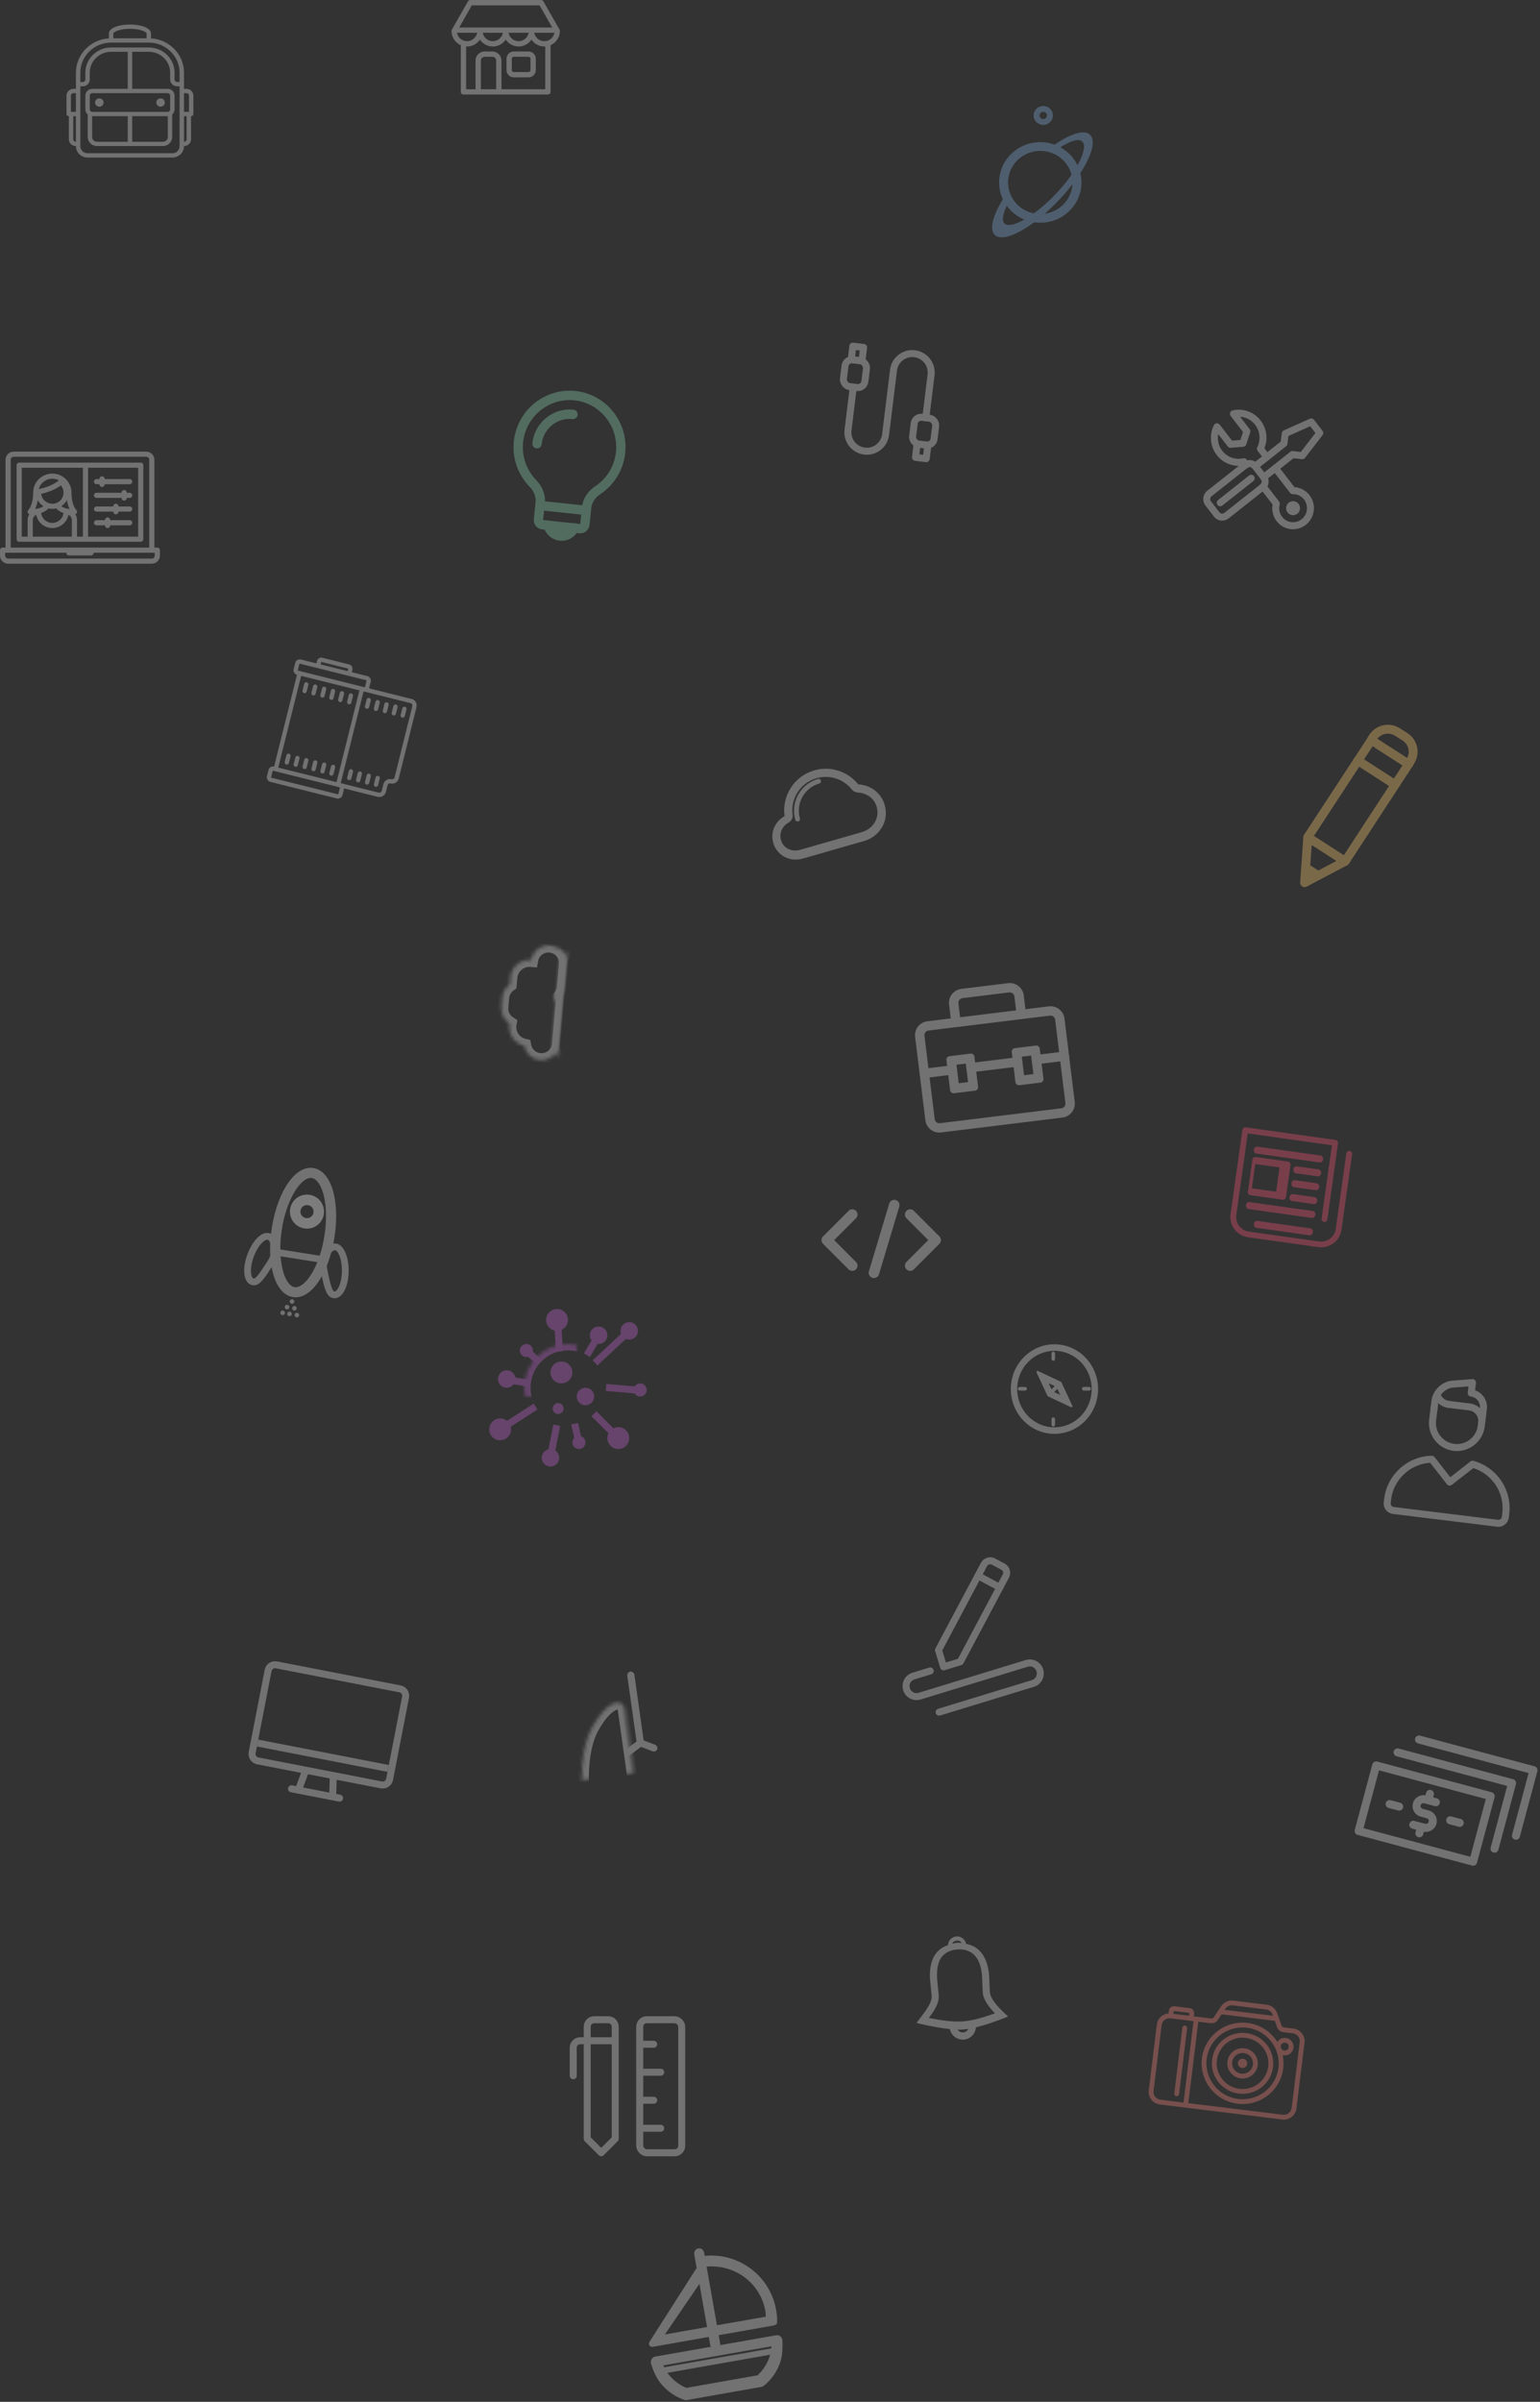 <?xml version="1.0" encoding="UTF-8" standalone="no"?>
<svg width="440px" height="686px" viewBox="0 0 440 686" version="1.1" xmlns="http://www.w3.org/2000/svg" xmlns:xlink="http://www.w3.org/1999/xlink">
    <rect x="0" y="0" width="440" height="686" fill="#333333" stroke="none"/>
    <!-- Generator: Sketch 41.2 (35397) - http://www.bohemiancoding.com/sketch -->
    <title>Group 37</title>
    <desc>Created with Sketch.</desc>
    <defs>
        <path d="M5.448,14.259 C1.091,20.072 0.19,29.912 0.004,33.731 C-0.044,34.715 0.37,35.657 1.122,36.281 C1.804,36.847 2.69,37.096 3.563,36.966 L11.897,35.724 C12.564,35.624 13.182,35.31 13.659,34.826 L14.498,33.974 C15.086,33.377 15.417,32.568 15.417,31.724 L15.417,10.544 C15.417,7.035 10.941,6.931 5.448,14.259 L5.448,14.259 Z" id="path-1"></path>
        <mask id="mask-2" maskContentUnits="userSpaceOnUse" maskUnits="objectBoundingBox" x="0" y="0" width="15.417" height="28.778" fill="white">
            <use xlink:href="#path-1"></use>
        </mask>
        <path d="M27.031,14.259 C22.674,20.072 21.773,29.912 21.587,33.731 C21.539,34.715 21.954,35.657 22.705,36.281 C23.387,36.847 24.274,37.096 25.146,36.966 L33.481,35.724 C34.148,35.624 34.765,35.31 35.242,34.826 L36.082,33.974 C36.67,33.377 37,32.568 37,31.724 L37,10.544 C37,7.035 32.524,6.931 27.031,14.259 L27.031,14.259 Z" id="path-3"></path>
        <mask id="mask-4" maskContentUnits="userSpaceOnUse" maskUnits="objectBoundingBox" x="0" y="0" width="15.417" height="28.778" fill="white">
            <use xlink:href="#path-3"></use>
        </mask>
        <path d="M30.077,23.183 C30.094,23.359 30.103,23.537 30.103,23.718 C30.103,26.491 28.04,28.783 25.365,29.142 C24.783,31.273 22.833,32.84 20.525,32.84 C17.754,32.84 15.508,30.595 15.508,27.816 L15.508,5.023 C15.508,2.249 17.76,-1.59161573e-12 20.525,-1.59161573e-12 C23.14,-1.59161573e-12 25.288,2 25.521,4.561 C25.528,4.561 25.535,4.561 25.542,4.561 C28.565,4.561 31.015,7.019 31.015,10.029 L31.015,12.095 C32.13,13.016 32.84,14.407 32.84,15.957 L32.84,18.707 C32.84,20.663 31.714,22.358 30.077,23.183 Z" id="path-5"></path>
        <mask id="mask-6" maskContentUnits="userSpaceOnUse" maskUnits="objectBoundingBox" x="0" y="0" width="17.332" height="32.84" fill="white">
            <use xlink:href="#path-5"></use>
        </mask>
        <path d="M20.525,16.42 C17.754,16.42 15.508,14.171 15.508,11.404 L15.508,5.016 C15.508,2.246 17.76,-8.24229573e-13 20.525,-8.24229573e-13" id="path-7"></path>
        <mask id="mask-8" maskContentUnits="userSpaceOnUse" maskUnits="objectBoundingBox" x="0" y="0" width="5.017" height="16.42" fill="white">
            <use xlink:href="#path-7"></use>
        </mask>
        <path d="M30.103,23.718 C30.103,23.228 30.069,22.887 29.948,22.436 C29.814,21.933 29.58,21.324 29.317,20.89 C28.358,19.304 26.618,18.244 24.63,18.244 C22.732,18.244 21.06,19.21 20.078,20.677" id="path-9"></path>
        <mask id="mask-10" maskContentUnits="userSpaceOnUse" maskUnits="objectBoundingBox" x="0" y="0" width="10.025" height="5.473" fill="white">
            <use xlink:href="#path-9"></use>
        </mask>
        <path d="M14.57,23.183 C14.587,23.359 14.595,23.537 14.595,23.718 C14.595,26.491 12.533,28.783 9.857,29.142 C9.275,31.273 7.325,32.84 5.017,32.84 C2.246,32.84 3.55271368e-14,30.595 3.55271368e-14,27.816 L3.55271368e-14,5.023 C3.55271368e-14,2.249 2.252,-5.68434189e-14 5.017,-5.68434189e-14 C7.633,-5.68434189e-14 9.781,2 10.013,4.561 C10.02,4.561 10.027,4.561 10.034,4.561 C13.057,4.561 15.508,7.019 15.508,10.029 L15.508,12.095 C16.622,13.016 17.332,14.407 17.332,15.957 L17.332,18.707 C17.332,20.663 16.206,22.358 14.57,23.183 Z" id="path-11"></path>
        <mask id="mask-12" maskContentUnits="userSpaceOnUse" maskUnits="objectBoundingBox" x="0" y="0" width="17.332" height="32.84" fill="white">
            <use xlink:href="#path-11"></use>
        </mask>
        <path d="M12.339,16.42 C9.568,16.42 7.322,14.171 7.322,11.404 L7.322,5.016 C7.322,2.246 9.574,-3.12638804e-13 12.339,-3.12638804e-13 C14.942,-3.12638804e-13 17.082,1.987 17.332,4.526" id="path-13"></path>
        <mask id="mask-14" maskContentUnits="userSpaceOnUse" maskUnits="objectBoundingBox" x="0" y="0" width="10.01" height="16.42" fill="white">
            <use xlink:href="#path-13"></use>
        </mask>
        <path d="M12.762,23.718 C12.762,20.695 10.311,18.244 7.288,18.244 C5.391,18.244 3.719,19.21 2.737,20.677" id="path-15"></path>
        <mask id="mask-16" maskContentUnits="userSpaceOnUse" maskUnits="objectBoundingBox" x="0" y="0" width="10.025" height="5.473" fill="white">
            <use xlink:href="#path-15"></use>
        </mask>
        <circle id="path-17" cx="22.5" cy="22.5" r="12.5"></circle>
        <mask id="mask-18" maskContentUnits="userSpaceOnUse" maskUnits="objectBoundingBox" x="0" y="0" width="25" height="25" fill="white">
            <use xlink:href="#path-17"></use>
        </mask>
    </defs>
    <g id="Website3" stroke="none" stroke-width="1" fill="none" fill-rule="evenodd" opacity="0.357">
        <g id="Group-37">
            <g id="SATURN" transform="translate(283.416, 30)" fill="#82ABD8">
                <path d="M14.659,5.67 C13.138,5.67 11.9,4.459 11.9,2.969 C11.9,1.48 13.138,0.269 14.659,0.269 C16.181,0.269 17.418,1.48 17.418,2.969 C17.418,4.459 16.181,5.67 14.659,5.67 L14.659,5.67 Z M14.659,1.933 C14.076,1.933 13.601,2.398 13.601,2.969 C13.601,3.541 14.076,4.006 14.659,4.006 C15.243,4.006 15.718,3.541 15.718,2.969 C15.718,2.398 15.243,1.933 14.659,1.933 L14.659,1.933 Z" id="Fill-1"></path>
                <path d="M13.809,33.621 C7.324,33.621 2.048,28.457 2.048,22.11 C2.048,15.762 7.324,10.598 13.809,10.598 C20.294,10.598 25.57,15.762 25.57,22.11 C25.57,28.457 20.294,33.621 13.809,33.621 L13.809,33.621 Z M13.809,13.094 C8.73,13.094 4.599,17.139 4.599,22.11 C4.599,27.081 8.73,31.125 13.809,31.125 C18.887,31.125 23.019,27.081 23.019,22.11 C23.019,17.139 18.887,13.094 13.809,13.094 L13.809,13.094 Z" id="Fill-2"></path>
                <path d="M27.981,8.447 C26.291,6.916 22.289,8.246 17.658,11.492 C18.28,11.643 18.805,11.917 19.233,12.279 C22.276,10.266 24.748,9.46 25.782,10.396 C27.638,12.076 24.446,18.821 18.326,25.3 C12.205,31.778 5.474,35.535 3.618,33.855 C2.68,33.006 3.119,30.884 4.558,28.166 C3.99,27.776 3.562,27.251 3.277,26.653 C0.243,31.508 -0.853,35.603 0.86,37.153 C3.487,39.531 11.688,35.032 19.177,27.105 C26.667,19.178 30.609,10.825 27.981,8.447" id="Fill-3"></path>
            </g>
            <g id="Group-16" transform="translate(360.892, 134.327) rotate(7) translate(-360.892, -134.327) translate(344.892, 117.827)" fill="#E2E2E2">
                <path d="M17.109,22.018 C17.688,21.433 17.979,20.657 17.978,19.89 C17.979,19.125 17.688,18.348 17.109,17.762 L14.3,14.924 C13.721,14.338 12.952,14.044 12.194,14.045 C11.436,14.044 10.667,14.338 10.088,14.925 C9.701,15.316 9.701,15.951 10.089,16.343 C10.476,16.735 11.105,16.735 11.492,16.342 C11.685,16.149 11.934,16.052 12.194,16.051 C12.454,16.052 12.704,16.149 12.896,16.343 L15.705,19.181 C15.896,19.375 15.992,19.627 15.993,19.89 C15.992,20.153 15.896,20.405 15.704,20.599 C15.317,20.992 15.317,21.627 15.705,22.019 C16.092,22.411 16.72,22.411 17.109,22.018" id="Fill-162"></path>
                <path d="M5.666,27.907 L13.608,19.88 C13.996,19.489 13.996,18.853 13.608,18.461 C13.221,18.069 12.592,18.069 12.204,18.461 L4.262,26.488 C3.875,26.879 3.875,27.516 4.262,27.907 C4.65,28.299 5.279,28.299 5.666,27.907" id="Fill-163"></path>
                <path d="M15.885,11.903 L12.896,14.924 C12.509,15.316 12.509,15.951 12.896,16.343 C13.284,16.735 13.913,16.735 14.3,16.343 L17.288,13.323 C17.677,12.931 17.677,12.296 17.288,11.903 C16.901,11.512 16.273,11.512 15.885,11.903" id="Fill-164"></path>
                <path d="M18.693,14.742 L15.705,17.762 C15.317,18.153 15.317,18.789 15.705,19.181 C16.092,19.573 16.72,19.573 17.109,19.181 L20.097,16.161 C20.484,15.768 20.484,15.133 20.097,14.742 C19.709,14.35 19.08,14.35 18.693,14.742" id="Fill-165"></path>
                <path d="M25.812,27.198 L25.812,28.201 C26.91,28.198 27.795,27.304 27.798,26.194 C27.795,25.084 26.91,24.19 25.812,24.187 C24.714,24.19 23.83,25.084 23.827,26.194 C23.83,27.304 24.714,28.198 25.812,28.201 L25.812,26.194 L25.812,27.198" id="Fill-166"></path>
                <path d="M25.812,30.208 C23.624,30.204 21.845,28.406 21.841,26.194 C21.84,26.067 21.866,25.889 21.901,25.641 C21.944,25.329 21.84,25.017 21.62,24.794 L17.252,20.38 C17.041,20.167 16.746,20.061 16.449,20.092 C16.154,20.122 15.886,20.285 15.722,20.536 L15.633,20.671 L6.486,29.916 C6.293,30.11 6.044,30.207 5.784,30.208 C5.524,30.207 5.275,30.11 5.082,29.916 L2.274,27.078 C2.082,26.883 1.987,26.632 1.986,26.369 C1.987,26.106 2.082,25.854 2.274,25.659 L11.422,16.415 L11.555,16.325 C11.803,16.16 11.965,15.889 11.995,15.59 C12.026,15.29 11.92,14.992 11.71,14.779 L11.684,14.754 L10.969,14.031 C10.698,13.757 10.295,13.665 9.934,13.795 C9.291,14.027 8.614,14.143 7.936,14.143 C6.407,14.142 4.884,13.556 3.725,12.385 C2.566,11.214 1.987,9.674 1.986,8.128 C1.986,8.023 2.006,7.92 2.011,7.816 L5.129,10.966 C5.363,11.203 5.7,11.306 6.025,11.24 L9.536,10.531 C9.929,10.452 10.236,10.142 10.314,9.744 L11.016,6.196 C11.081,5.867 10.979,5.527 10.745,5.29 L7.628,2.14 C7.731,2.135 7.833,2.114 7.936,2.114 C9.466,2.115 10.99,2.701 12.149,3.872 C13.307,5.042 13.887,6.583 13.888,8.128 C13.888,8.813 13.773,9.497 13.545,10.147 C13.416,10.511 13.507,10.919 13.778,11.193 L15.885,13.322 C16.069,13.51 16.325,13.616 16.586,13.616 C16.849,13.616 17.104,13.51 17.288,13.322 L21.689,8.875 C21.874,8.689 21.98,8.43 21.98,8.166 L21.98,5.896 L27.814,2.373 L29.527,4.104 L26.04,10 L23.795,10 C23.534,10 23.278,10.107 23.093,10.294 L18.693,14.742 C18.305,15.133 18.305,15.768 18.693,16.161 L24.427,21.956 C24.648,22.179 24.956,22.284 25.264,22.241 C25.511,22.206 25.686,22.18 25.812,22.181 C28.001,22.185 29.78,23.983 29.784,26.194 C29.78,28.406 28.001,30.204 25.812,30.208 L25.812,30.208 Z M25.812,20.174 C25.693,20.174 25.594,20.185 25.493,20.195 L20.799,15.451 L24.207,12.007 L26.604,12.007 C26.951,12.007 27.277,11.82 27.455,11.518 L31.629,4.463 C31.862,4.067 31.801,3.564 31.478,3.238 L28.671,0.401 C28.348,0.075 27.851,0.013 27.459,0.25 L20.478,4.467 C20.179,4.647 19.995,4.975 19.995,5.327 L19.995,7.75 L16.586,11.194 L15.604,10.201 C15.782,9.522 15.874,8.825 15.874,8.128 C15.875,6.076 15.097,4.013 13.553,2.452 C12.008,0.891 9.967,0.106 7.936,0.107 C7.035,0.107 6.132,0.262 5.273,0.571 C4.951,0.687 4.713,0.959 4.637,1.296 C4.563,1.633 4.662,1.981 4.904,2.225 L8.965,6.33 L8.497,8.695 L6.157,9.167 L2.096,5.063 C1.855,4.819 1.509,4.717 1.176,4.794 C0.843,4.87 0.574,5.11 0.459,5.436 C0.153,6.305 1.93489605e-12,7.216 1.93489605e-12,8.128 C-0.001,10.18 0.775,12.243 2.321,13.804 C3.865,15.366 5.906,16.15 7.936,16.15 C8.275,16.15 8.611,16.121 8.948,16.077 L0.871,24.241 C0.29,24.826 -0.001,25.603 1.93489605e-12,26.369 C-0.001,27.134 0.29,27.912 0.871,28.497 L3.678,31.334 C4.257,31.921 5.026,32.215 5.784,32.214 C6.542,32.215 7.311,31.921 7.89,31.335 L16.586,22.546 L19.877,25.87 C19.867,25.973 19.857,26.074 19.856,26.194 C19.858,29.517 22.524,32.212 25.812,32.214 C29.101,32.212 31.767,29.517 31.769,26.194 C31.767,22.871 29.101,20.176 25.812,20.174 L25.812,20.174 Z" id="Fill-167"></path>
            </g>
            <path d="M114.761,195.253 L102.237,195.253 C102.241,195.212 102.244,195.171 102.244,195.13 L102.244,193.324 C102.244,192.577 101.636,191.97 100.889,191.97 L96.334,191.97 L96.334,191.272 C96.334,190.571 95.763,190 95.062,190 L87.182,190 C86.48,190 85.91,190.571 85.91,191.272 L85.91,191.97 L81.354,191.97 C80.608,191.97 80,192.577 80,193.324 L80,195.13 C80,195.862 80.586,196.46 81.313,196.482 L81.313,223.488 C80.586,223.51 80,224.107 80,224.84 L80,226.646 C80,227.393 80.608,228 81.354,228 L100.889,228 C101.636,228 102.244,227.393 102.244,226.646 L102.244,224.84 C102.244,224.799 102.241,224.758 102.237,224.717 L112.134,224.717 C113.198,224.717 114.063,223.852 114.063,222.788 L114.063,220.819 C114.063,220.434 114.376,220.121 114.761,220.121 C115.824,220.121 116.69,219.256 116.69,218.192 L116.69,197.181 C116.69,196.118 115.824,195.253 114.761,195.253 L114.761,195.253 L114.761,195.253 L114.761,195.253 L114.761,195.253 Z M82.544,223.486 L82.544,196.484 L99.699,196.484 L99.699,223.486 L82.544,223.486 L82.544,223.486 L82.544,223.486 L82.544,223.486 L82.544,223.486 Z M87.141,191.272 C87.141,191.25 87.159,191.231 87.182,191.231 L95.062,191.231 C95.084,191.231 95.103,191.25 95.103,191.272 L95.103,191.97 L87.141,191.97 L87.141,191.272 L87.141,191.272 L87.141,191.272 L87.141,191.272 L87.141,191.272 Z M81.231,195.13 L81.231,193.324 C81.231,193.256 81.286,193.201 81.354,193.201 L100.889,193.201 C100.957,193.201 101.012,193.256 101.012,193.324 L101.012,195.13 C101.012,195.197 100.957,195.253 100.889,195.253 L81.354,195.253 C81.286,195.253 81.231,195.197 81.231,195.13 L81.231,195.13 L81.231,195.13 L81.231,195.13 L81.231,195.13 Z M101.012,224.84 L101.012,226.646 C101.012,226.714 100.957,226.769 100.889,226.769 L81.354,226.769 C81.286,226.769 81.231,226.714 81.231,226.646 L81.231,224.84 C81.231,224.772 81.286,224.717 81.354,224.717 L100.889,224.717 C100.957,224.717 101.012,224.772 101.012,224.84 L101.012,224.84 L101.012,224.84 L101.012,224.84 L101.012,224.84 Z M115.458,218.192 C115.458,218.577 115.145,218.89 114.761,218.89 C113.697,218.89 112.832,219.755 112.832,220.819 L112.832,222.788 C112.832,223.173 112.519,223.486 112.134,223.486 L100.93,223.486 L100.93,196.484 L114.761,196.484 C115.145,196.484 115.458,196.797 115.458,197.181 L115.458,218.192 L115.458,218.192 L115.458,218.192 L115.458,218.192 Z M110.821,197.879 C110.481,197.879 110.205,198.155 110.205,198.495 L110.205,200.464 C110.205,200.804 110.481,201.08 110.821,201.08 C111.161,201.08 111.437,200.804 111.437,200.464 L111.437,198.495 C111.437,198.155 111.161,197.879 110.821,197.879 L110.821,197.879 L110.821,197.879 L110.821,197.879 Z M113.448,197.879 C113.108,197.879 112.832,198.155 112.832,198.495 L112.832,200.464 C112.832,200.804 113.108,201.08 113.448,201.08 C113.787,201.08 114.063,200.804 114.063,200.464 L114.063,198.495 C114.063,198.155 113.787,197.879 113.448,197.879 L113.448,197.879 L113.448,197.879 L113.448,197.879 Z M108.194,197.879 C107.854,197.879 107.579,198.155 107.579,198.495 L107.579,200.464 C107.579,200.804 107.854,201.08 108.194,201.08 C108.534,201.08 108.81,200.804 108.81,200.464 L108.81,198.495 C108.81,198.155 108.534,197.879 108.194,197.879 L108.194,197.879 L108.194,197.879 L108.194,197.879 Z M105.568,197.879 C105.228,197.879 104.952,198.155 104.952,198.495 L104.952,200.464 C104.952,200.804 105.228,201.08 105.568,201.08 C105.908,201.08 106.183,200.804 106.183,200.464 L106.183,198.495 C106.183,198.155 105.908,197.879 105.568,197.879 L105.568,197.879 L105.568,197.879 L105.568,197.879 Z M102.941,197.879 C102.601,197.879 102.326,198.155 102.326,198.495 L102.326,200.464 C102.326,200.804 102.601,201.08 102.941,201.08 C103.281,201.08 103.557,200.804 103.557,200.464 L103.557,198.495 C103.557,198.155 103.281,197.879 102.941,197.879 L102.941,197.879 L102.941,197.879 L102.941,197.879 Z M95.062,197.879 C94.722,197.879 94.446,198.155 94.446,198.495 L94.446,200.464 C94.446,200.804 94.722,201.08 95.062,201.08 C95.402,201.08 95.677,200.804 95.677,200.464 L95.677,198.495 C95.677,198.155 95.402,197.879 95.062,197.879 L95.062,197.879 L95.062,197.879 L95.062,197.879 Z M97.688,197.879 C97.348,197.879 97.073,198.155 97.073,198.495 L97.073,200.464 C97.073,200.804 97.348,201.08 97.688,201.08 C98.028,201.08 98.304,200.804 98.304,200.464 L98.304,198.495 C98.304,198.155 98.028,197.879 97.688,197.879 L97.688,197.879 L97.688,197.879 L97.688,197.879 Z M92.435,197.879 C92.095,197.879 91.819,198.155 91.819,198.495 L91.819,200.464 C91.819,200.804 92.095,201.08 92.435,201.08 C92.775,201.08 93.051,200.804 93.051,200.464 L93.051,198.495 C93.051,198.155 92.775,197.879 92.435,197.879 L92.435,197.879 L92.435,197.879 L92.435,197.879 Z M89.809,197.879 C89.469,197.879 89.193,198.155 89.193,198.495 L89.193,200.464 C89.193,200.804 89.469,201.08 89.809,201.08 C90.149,201.08 90.424,200.804 90.424,200.464 L90.424,198.495 C90.424,198.155 90.149,197.879 89.809,197.879 L89.809,197.879 L89.809,197.879 L89.809,197.879 Z M84.555,197.879 C84.215,197.879 83.94,198.155 83.94,198.495 L83.94,200.464 C83.94,200.804 84.215,201.08 84.555,201.08 C84.895,201.08 85.171,200.804 85.171,200.464 L85.171,198.495 C85.171,198.155 84.895,197.879 84.555,197.879 L84.555,197.879 L84.555,197.879 L84.555,197.879 Z M87.182,197.879 C86.842,197.879 86.566,198.155 86.566,198.495 L86.566,200.464 C86.566,200.804 86.842,201.08 87.182,201.08 C87.522,201.08 87.798,200.804 87.798,200.464 L87.798,198.495 C87.798,198.155 87.522,197.879 87.182,197.879 L87.182,197.879 L87.182,197.879 L87.182,197.879 Z M95.062,218.89 C94.722,218.89 94.446,219.165 94.446,219.505 L94.446,221.475 C94.446,221.815 94.722,222.091 95.062,222.091 C95.402,222.091 95.677,221.815 95.677,221.475 L95.677,219.505 C95.677,219.165 95.402,218.89 95.062,218.89 L95.062,218.89 L95.062,218.89 L95.062,218.89 Z M97.688,218.89 C97.348,218.89 97.073,219.165 97.073,219.505 L97.073,221.475 C97.073,221.815 97.348,222.091 97.688,222.091 C98.028,222.091 98.304,221.815 98.304,221.475 L98.304,219.505 C98.304,219.165 98.028,218.89 97.688,218.89 L97.688,218.89 L97.688,218.89 L97.688,218.89 Z M92.435,218.89 C92.095,218.89 91.819,219.165 91.819,219.505 L91.819,221.475 C91.819,221.815 92.095,222.091 92.435,222.091 C92.775,222.091 93.051,221.815 93.051,221.475 L93.051,219.505 C93.051,219.165 92.775,218.89 92.435,218.89 L92.435,218.89 L92.435,218.89 L92.435,218.89 Z M89.809,218.89 C89.469,218.89 89.193,219.165 89.193,219.505 L89.193,221.475 C89.193,221.815 89.469,222.091 89.809,222.091 C90.149,222.091 90.424,221.815 90.424,221.475 L90.424,219.505 C90.424,219.165 90.149,218.89 89.809,218.89 L89.809,218.89 L89.809,218.89 L89.809,218.89 Z M84.555,218.89 C84.215,218.89 83.94,219.165 83.94,219.505 L83.94,221.475 C83.94,221.815 84.215,222.091 84.555,222.091 C84.895,222.091 85.171,221.815 85.171,221.475 L85.171,219.505 C85.171,219.165 84.895,218.89 84.555,218.89 L84.555,218.89 L84.555,218.89 L84.555,218.89 Z M87.182,218.89 C86.842,218.89 86.566,219.165 86.566,219.505 L86.566,221.475 C86.566,221.815 86.842,222.091 87.182,222.091 C87.522,222.091 87.798,221.815 87.798,221.475 L87.798,219.505 C87.798,219.165 87.522,218.89 87.182,218.89 L87.182,218.89 L87.182,218.89 L87.182,218.89 Z M110.821,218.89 C110.481,218.89 110.205,219.165 110.205,219.505 L110.205,221.475 C110.205,221.815 110.481,222.091 110.821,222.091 C111.161,222.091 111.437,221.815 111.437,221.475 L111.437,219.505 C111.437,219.165 111.161,218.89 110.821,218.89 L110.821,218.89 L110.821,218.89 L110.821,218.89 Z M108.194,218.89 C107.854,218.89 107.579,219.165 107.579,219.505 L107.579,221.475 C107.579,221.815 107.854,222.091 108.194,222.091 C108.534,222.091 108.81,221.815 108.81,221.475 L108.81,219.505 C108.81,219.165 108.534,218.89 108.194,218.89 L108.194,218.89 L108.194,218.89 L108.194,218.89 Z M105.568,218.89 C105.228,218.89 104.952,219.165 104.952,219.505 L104.952,221.475 C104.952,221.815 105.228,222.091 105.568,222.091 C105.908,222.091 106.183,221.815 106.183,221.475 L106.183,219.505 C106.183,219.165 105.908,218.89 105.568,218.89 L105.568,218.89 L105.568,218.89 L105.568,218.89 Z M102.941,218.89 C102.601,218.89 102.326,219.165 102.326,219.505 L102.326,221.475 C102.326,221.815 102.601,222.091 102.941,222.091 C103.281,222.091 103.557,221.815 103.557,221.475 L103.557,219.505 C103.557,219.165 103.281,218.89 102.941,218.89 L102.941,218.89 L102.941,218.89 L102.941,218.89 Z" id="film" fill="#E2E2E2" transform="translate(98.345, 209) rotate(14) translate(-98.345, -209) "></path>
            <g id="Group-2" transform="translate(368.778, 339.442) rotate(8) translate(-368.778, -339.442) translate(352.778, 323.942)" fill="#F55375">
                <path d="M31.178,2.542 C30.722,2.542 30.348,2.912 30.348,3.364 L30.348,25.184 C30.348,27.492 28.455,29.363 26.133,29.363 L5.873,29.363 C3.545,29.363 1.658,27.486 1.658,25.184 L1.658,1.644 L25.933,1.644 L25.933,22.813 C25.933,23.265 26.306,23.635 26.762,23.635 C27.218,23.635 27.591,23.265 27.591,22.813 L27.591,0.822 C27.591,0.37 27.218,1.70530257e-13 26.762,1.70530257e-13 L0.829,1.70530257e-13 C0.373,1.70530257e-13 -2.27373675e-13,0.37 -2.27373675e-13,0.822 L-2.27373675e-13,25.177 C-2.27373675e-13,28.39 2.633,31 5.873,31 L26.126,31 C29.367,31 32,28.39 32,25.177 L32,3.364 C32.007,2.912 31.634,2.542 31.178,2.542 Z M23.16,7 C23.622,7 24,6.55 24,6 C24,5.45 23.622,5 23.16,5 L4.84,5 C4.378,5 4,5.45 4,6 C4,6.55 4.378,7 4.84,7 L23.16,7 Z M23.166,21 L4.841,21 C4.378,21 4,21.45 4,22 C4,22.55 4.378,23 4.841,23 L23.159,23 C23.622,23 24,22.55 24,22 C24,21.45 23.629,21 23.166,21 Z M23.164,26 L7.836,26 C7.376,26 7,26.45 7,27 C7,27.55 7.376,28 7.836,28 L23.164,28 C23.624,28 24,27.55 24,27 C24,26.45 23.624,26 23.164,26 Z M4,8.858 L4,18.142 C4,18.614 4.385,19 4.855,19 L14.145,19 C14.615,19 15,18.614 15,18.142 L15,8.858 C15,8.386 14.615,8 14.145,8 L4.855,8 C4.385,8 4,8.386 4,8.858 Z M5,10 L12,10 L12,17 L5,17 L5,10 Z M23.13,9 L16.87,9 C16.392,9 16,9.45 16,10 C16,10.55 16.392,11 16.87,11 L23.13,11 C23.608,11 24,10.55 24,10 C24,9.45 23.616,9 23.13,9 Z M23.13,13 L16.87,13 C16.392,13 16,13.45 16,14 C16,14.55 16.392,15 16.87,15 L23.13,15 C23.608,15 24,14.55 24,14 C24,13.45 23.616,13 23.13,13 Z M24,18 C24,17.45 23.608,17 23.13,17 L16.87,17 C16.392,17 16,17.45 16,18 C16,18.55 16.392,19 16.87,19 L23.13,19 C23.616,19 24,18.55 24,18 Z" id="newspaper"></path>
            </g>
            <g id="Lungs" transform="translate(182.671, 495.761) rotate(-8) translate(-182.671, -495.761) translate(164.171, 477.261)">
                <use id="Path" stroke="#E2E2E2" mask="url(#mask-2)" stroke-width="4" xlink:href="#path-1"></use>
                <use id="Path-Copy-2" stroke="#E2E2E2" mask="url(#mask-4)" stroke-width="4" transform="translate(29.292, 22.611) scale(-1, 1) translate(-29.292, -22.611) " xlink:href="#path-3"></use>
                <rect id="Rectangle-32" fill="#E2E2E2" x="17.472" y="-2.84217094e-13" width="2.056" height="21.583" rx="1.028"></rect>
                <path d="M18.305,20.697 L14.676,22.693" id="Line" stroke="#E2E2E2" stroke-width="2" stroke-linecap="round" stroke-linejoin="round"></path>
                <path d="M22.13,20.556 L18.5,22.552" id="Line-Copy-5" stroke="#E2E2E2" stroke-width="2" stroke-linecap="round" stroke-linejoin="round" transform="translate(20.315, 21.554) scale(-1, 1) translate(-20.315, -21.554) "></path>
            </g>
            <g id="Group-3" transform="translate(19, 7)" fill="#E2E2E2">
                <path d="M34.284,18.384 L33.569,18.384 L33.569,13.747 C33.569,8.546 29.397,4.278 24.146,3.959 L24.146,2.585 C24.146,0.888 21.12,0 18.131,0 C15.141,0 12.115,0.888 12.115,2.585 L12.115,3.959 C6.864,4.278 2.692,8.546 2.692,13.747 L2.692,18.384 L1.977,18.384 C0.887,18.384 0,19.25 0,20.313 L0,25.566 C0,25.906 0.283,26.181 0.631,26.181 L0.673,26.181 L0.673,32.788 C0.673,33.852 1.56,34.717 2.65,34.717 L2.692,34.717 L2.692,34.758 C2.692,36.546 4.183,38 6.016,38 L30.246,38 C32.078,38 33.569,36.546 33.569,34.758 L33.569,34.717 L33.611,34.717 C34.701,34.717 35.588,33.852 35.588,32.788 L35.588,26.181 L35.63,26.181 C35.979,26.181 36.261,25.906 36.261,25.566 L36.261,20.313 C36.261,19.25 35.374,18.384 34.284,18.384 L34.284,18.384 Z M34.284,19.616 C34.679,19.616 34.999,19.928 34.999,20.313 L34.999,24.95 L33.569,24.95 L33.569,19.616 L34.284,19.616 L34.284,19.616 Z M18.131,1.231 C21.267,1.231 22.884,2.18 22.884,2.585 L22.884,3.94 L13.377,3.94 L13.377,2.585 C13.377,2.18 14.994,1.231 18.131,1.231 L18.131,1.231 Z M12.746,5.171 L23.515,5.171 C28.363,5.171 32.307,9.018 32.307,13.747 L32.307,16.415 L31.592,16.415 C31.198,16.415 30.877,16.102 30.877,15.717 L30.877,13.747 C30.877,9.787 27.574,6.566 23.515,6.566 L12.746,6.566 C8.687,6.566 5.385,9.787 5.385,13.747 L5.385,15.717 C5.385,16.102 5.064,16.415 4.669,16.415 L3.954,16.415 L3.954,13.747 C3.954,9.018 7.898,5.171 12.746,5.171 L12.746,5.171 Z M1.262,20.313 C1.262,19.928 1.583,19.616 1.977,19.616 L2.692,19.616 L2.692,24.95 L1.262,24.95 L1.262,20.313 L1.262,20.313 Z M2.65,33.486 C2.256,33.486 1.935,33.173 1.935,32.788 L1.935,26.181 L2.692,26.181 L2.692,33.486 L2.65,33.486 L2.65,33.486 Z M32.307,34.758 C32.307,35.867 31.382,36.769 30.246,36.769 L6.016,36.769 C4.879,36.769 3.954,35.867 3.954,34.758 L3.954,17.646 L4.669,17.646 C5.76,17.646 6.647,16.781 6.647,15.717 L6.647,13.747 C6.647,10.466 9.383,7.797 12.746,7.797 L17.5,7.797 L17.5,18.384 L7.362,18.384 C6.271,18.384 5.385,19.25 5.385,20.313 L5.385,24.253 C5.385,24.829 5.645,25.347 6.058,25.701 L6.058,32.132 C6.058,33.557 7.246,34.717 8.708,34.717 L27.554,34.717 C29.015,34.717 30.204,33.557 30.204,32.132 L30.204,25.701 C30.616,25.347 30.877,24.829 30.877,24.253 L30.877,20.313 C30.877,19.25 29.99,18.384 28.9,18.384 L18.762,18.384 L18.762,7.797 L23.515,7.797 C26.879,7.797 29.615,10.466 29.615,13.747 L29.615,15.717 C29.615,16.781 30.502,17.646 31.592,17.646 L32.307,17.646 L32.307,34.758 L32.307,34.758 Z M8.708,33.486 C7.942,33.486 7.32,32.878 7.32,32.132 L7.32,26.18 C7.334,26.181 7.348,26.181 7.362,26.181 L17.5,26.181 L17.5,33.486 L8.708,33.486 L8.708,33.486 L8.708,33.486 Z M18.762,26.181 L28.9,26.181 C28.914,26.181 28.928,26.181 28.942,26.18 L28.942,32.132 C28.942,32.878 28.319,33.486 27.554,33.486 L18.762,33.486 L18.762,26.181 L18.762,26.181 Z M9.381,21.093 C8.708,21.093 8.161,21.627 8.161,22.283 C8.161,22.939 8.708,23.473 9.381,23.473 C10.053,23.473 10.601,22.939 10.601,22.283 C10.601,21.627 10.053,21.093 9.381,21.093 L9.381,21.093 Z M26.881,21.093 C26.208,21.093 25.661,21.627 25.661,22.283 C25.661,22.939 26.208,23.473 26.881,23.473 C27.553,23.473 28.1,22.939 28.1,22.283 C28.1,21.627 27.553,21.093 26.881,21.093 L26.881,21.093 Z M29.615,24.253 C29.615,24.637 29.294,24.95 28.9,24.95 L7.362,24.95 C6.967,24.95 6.647,24.637 6.647,24.253 L6.647,20.313 C6.647,19.928 6.967,19.616 7.362,19.616 L28.9,19.616 C29.294,19.616 29.615,19.928 29.615,20.313 L29.615,24.253 L29.615,24.253 Z M34.326,32.788 C34.326,33.173 34.005,33.486 33.611,33.486 L33.569,33.486 L33.569,26.181 L34.326,26.181 L34.326,32.788 L34.326,32.788 Z" id="backpack"></path>
            </g>
            <g id="Group-38" transform="translate(387.803, 229.418) rotate(-12) translate(-387.803, -229.418) translate(366.803, 208.918)" fill="#F9CA71">
                <path d="M4.242,27.945 L13.253,36.899 C13.751,37.394 14.556,37.394 15.053,36.899 C15.55,36.406 15.55,35.604 15.053,35.111 L6.042,26.157 C5.545,25.663 4.74,25.663 4.242,26.157 C3.746,26.65 3.746,27.452 4.242,27.945" id="Fill-202"></path>
                <path d="M27.762,4.599 L36.747,13.528 C37.245,14.022 38.051,14.022 38.547,13.528 C39.045,13.034 39.045,12.233 38.547,11.739 L29.562,2.811 C29.065,2.316 28.26,2.316 27.762,2.811 C27.266,3.304 27.266,4.104 27.762,4.599" id="Fill-203"></path>
                <path d="M2.435,36.899 L4.242,38.695 C4.74,39.19 5.545,39.19 6.042,38.695 C6.539,38.202 6.539,37.4 6.042,36.907 L4.234,35.111 C3.738,34.617 2.932,34.617 2.435,35.111 C1.938,35.604 1.938,36.406 2.435,36.899" id="Fill-204"></path>
                <path d="M22.798,9.531 L31.784,18.46 C32.281,18.955 33.087,18.955 33.583,18.46 C34.081,17.967 34.081,17.165 33.583,16.672 L24.598,7.743 C24.102,7.248 23.296,7.248 22.798,7.743 C22.302,8.236 22.302,9.038 22.798,9.531" id="Fill-205"></path>
                <path d="M37.384,11.056 L37.349,11.092 L36.73,11.757 L31.784,16.67 L13.486,34.878 L3.403,37.733 L6.276,27.713 L24.598,9.532 L29.562,4.599 L29.614,4.544 L30.188,3.902 C30.935,3.157 31.898,2.789 32.875,2.788 C33.855,2.789 34.823,3.158 35.571,3.91 L35.583,3.922 L37.384,5.686 C38.13,6.429 38.499,7.394 38.5,8.371 C38.499,9.349 38.13,10.314 37.384,11.056 L37.384,11.056 Z M41.045,8.371 C41.047,6.756 40.424,5.129 39.183,3.898 L39.177,3.892 L37.37,2.121 L37.37,2.123 C36.134,0.884 34.499,0.257 32.875,0.258 C31.245,0.257 29.605,0.887 28.368,2.133 L28.322,2.181 L27.735,2.837 L22.798,7.743 L4.243,26.156 L3.917,26.705 L0.328,39.225 C0.202,39.668 0.326,40.141 0.653,40.466 C0.98,40.791 1.456,40.914 1.901,40.788 L14.501,37.221 L15.054,36.898 L33.585,18.459 L38.547,13.528 L38.581,13.494 L39.218,12.809 L39.215,12.807 C40.431,11.58 41.047,9.971 41.045,8.371 L41.045,8.371 Z" id="Fill-206"></path>
            </g>
            <g id="Brain" transform="translate(159.875, 286.875) rotate(5) translate(-159.875, -286.875) translate(143.375, 270.375)" stroke="#E2E2E2" stroke-width="4">
                <use id="Rectangle-17" mask="url(#mask-6)" xlink:href="#path-5"></use>
                <use id="Rectangle-17" mask="url(#mask-8)" xlink:href="#path-7"></use>
                <use id="Oval-11" mask="url(#mask-10)" xlink:href="#path-9"></use>
                <use id="Rectangle-17" mask="url(#mask-12)" transform="translate(8.666, 16.42) scale(-1, 1) translate(-8.666, -16.42) " xlink:href="#path-11"></use>
                <use id="Rectangle-17" mask="url(#mask-14)" transform="translate(12.327, 8.21) scale(-1, 1) translate(-12.327, -8.21) " xlink:href="#path-13"></use>
                <use id="Oval-11" mask="url(#mask-16)" transform="translate(7.749, 20.981) scale(-1, 1) translate(-7.749, -20.981) " xlink:href="#path-15"></use>
            </g>
            <g id="ROCKET" transform="translate(86.034, 354.942) rotate(9) translate(-86.034, -354.942) translate(71.034, 332.942)">
                <path d="M18.639,12.961 C18.639,14.821 17.129,16.328 15.266,16.328 C13.403,16.328 11.892,14.821 11.892,12.961 C11.892,11.102 13.403,9.594 15.266,9.594 C17.129,9.594 18.639,11.102 18.639,12.961 L18.639,12.961 Z" id="Stroke-1" stroke="#FFFFFF" stroke-width="3"></path>
                <path d="M15.115,37.708 C9.956,37.708 6.066,29.684 6.066,19.042 C6.066,8.401 9.956,0.377 15.115,0.377 C20.273,0.377 24.163,8.401 24.163,19.042 C24.163,29.684 20.273,37.708 15.115,37.708 L15.115,37.708 Z M15.115,3.267 C12.21,3.267 8.962,10.013 8.962,19.042 C8.962,28.071 12.21,34.818 15.115,34.818 C18.025,34.818 21.268,28.34 21.268,19.042 C21.268,9.745 18.025,3.267 15.115,3.267 L15.115,3.267 Z" id="Fill-2" fill="#E2E2E2"></path>
                <path d="M3.199,36.156 C3.05,36.156 2.898,36.14 2.743,36.109 C1.551,35.871 0.679,34.759 0.286,32.98 C-0.047,31.469 -0.018,29.576 0.37,27.649 C1.042,24.31 2.892,20.716 5.371,20.716 C5.525,20.716 5.679,20.731 5.831,20.761 C6.729,20.941 7.571,21.686 8.142,22.805 C8.916,24.321 9.32,26.859 8.134,29.433 C7.914,29.913 7.704,30.377 7.505,30.818 C6.059,34.032 5.103,36.156 3.199,36.156 L3.199,36.156 Z M5.446,22.65 C4.518,22.65 2.933,24.698 2.263,28.029 C1.931,29.675 1.898,31.328 2.171,32.565 C2.421,33.696 2.84,34.164 3.122,34.22 L3.199,34.228 C3.855,34.228 4.859,31.997 5.744,30.029 C5.946,29.582 6.156,29.114 6.381,28.628 C7.278,26.679 6.991,24.793 6.423,23.679 C6.095,23.037 5.698,22.7 5.451,22.65 L5.446,22.65 L5.446,22.65 Z" id="Fill-3" fill="#E2E2E2"></path>
                <path d="M26.563,36.201 C24.51,36.201 23.501,33.567 22.223,30.234 L21.836,29.233 C20.798,26.564 21.34,24.044 22.194,22.575 C22.82,21.498 23.665,20.83 24.57,20.695 C24.684,20.677 24.801,20.669 24.916,20.669 C27.339,20.669 29.147,24.278 29.683,27.843 C29.975,29.786 29.911,31.678 29.503,33.171 C29.023,34.93 28.097,35.997 26.895,36.176 C26.783,36.193 26.672,36.201 26.563,36.201 L26.563,36.201 Z M24.916,22.596 C24.614,22.636 24.213,22.942 23.863,23.542 C23.235,24.623 22.845,26.503 23.636,28.535 L24.025,29.545 C24.79,31.541 25.838,34.274 26.563,34.274 L26.608,34.27 C26.894,34.228 27.336,33.782 27.64,32.664 C27.975,31.442 28.023,29.789 27.773,28.13 C27.259,24.701 25.763,22.596 24.916,22.596 L24.916,22.596 Z" id="Fill-4" fill="#E2E2E2"></path>
                <polygon id="Fill-5" fill="#E2E2E2" points="8.334 24.827 22.57 24.827 22.57 26.754 8.334 26.754"></polygon>
                <path d="M14.402,38.99 C14.402,39.353 14.697,39.646 15.06,39.646 C15.422,39.646 15.717,39.353 15.717,38.99 C15.717,38.628 15.423,38.334 15.06,38.334 C14.697,38.334 14.402,38.628 14.402,38.99" id="Fill-6" fill="#E2E2E2"></path>
                <path d="M15.389,40.794 C15.389,41.157 15.683,41.45 16.045,41.45 C16.409,41.45 16.703,41.157 16.703,40.794 C16.703,40.432 16.409,40.139 16.045,40.139 C15.683,40.139 15.389,40.432 15.389,40.794" id="Fill-7" fill="#E2E2E2"></path>
                <path d="M14.238,42.598 C14.238,42.961 14.533,43.255 14.895,43.255 C15.258,43.255 15.553,42.961 15.553,42.598 C15.553,42.236 15.258,41.942 14.895,41.942 C14.533,41.942 14.238,42.236 14.238,42.598" id="Fill-8" fill="#E2E2E2"></path>
                <path d="M16.374,42.598 C16.374,42.961 16.668,43.255 17.031,43.255 C17.395,43.255 17.689,42.961 17.689,42.598 C17.689,42.236 17.394,41.942 17.031,41.942 C16.668,41.942 16.374,42.236 16.374,42.598" id="Fill-9" fill="#E2E2E2"></path>
                <path d="M12.266,42.598 C12.266,42.961 12.56,43.255 12.924,43.255 C13.287,43.255 13.581,42.961 13.581,42.598 C13.581,42.236 13.286,41.942 12.924,41.942 C12.56,41.942 12.266,42.236 12.266,42.598" id="Fill-10" fill="#E2E2E2"></path>
                <path d="M14.567,40.794 C14.567,40.432 14.272,40.138 13.91,40.139 C13.546,40.139 13.252,40.432 13.252,40.794 C13.252,41.157 13.546,41.45 13.91,41.45 C14.272,41.45 14.567,41.157 14.567,40.794" id="Fill-11" fill="#E2E2E2"></path>
            </g>
            <g id="Group-8" transform="translate(413.617, 514.403) rotate(15) translate(-413.617, -514.403) translate(390.117, 498.403)" fill="#E2E2E2">
                <path d="M35.019,10.316 L1.144,10.316 C0.515,10.316 4.54747351e-13,10.833 4.54747351e-13,11.464 L4.54747351e-13,30.852 C4.54747351e-13,31.483 0.515,32 1.144,32 L35.019,32 C35.648,32 36.162,31.483 36.162,30.852 L36.162,11.464 C36.162,10.833 35.648,10.316 35.019,10.316 L35.019,10.316 Z M33.875,29.703 L2.288,29.703 L2.288,12.612 L33.875,12.612 L33.875,29.703 Z M7.701,22.278 L10.542,22.278 C11.171,22.278 11.686,21.761 11.686,21.129 C11.686,20.498 11.171,19.981 10.542,19.981 L7.701,19.981 C7.072,19.981 6.558,20.498 6.558,21.129 C6.558,21.761 7.063,22.278 7.701,22.278 Z M39.956,5.139 L6.081,5.139 C5.452,5.139 4.937,5.656 4.937,6.287 C4.937,6.919 5.452,7.435 6.081,7.435 L38.812,7.435 L38.812,25.675 C38.812,26.306 39.327,26.823 39.956,26.823 C40.585,26.823 41.1,26.306 41.1,25.675 L41.1,6.287 C41.1,5.656 40.585,5.139 39.956,5.139 Z M44.912,0 L11.037,0 C10.408,0 9.894,0.517 9.894,1.148 C9.894,1.78 10.408,2.297 11.037,2.297 L43.769,2.297 L43.769,20.536 C43.769,21.167 44.283,21.684 44.912,21.684 C45.541,21.684 46.056,21.167 46.056,20.536 L46.056,1.148 C46.056,0.517 45.541,0 44.912,0 Z M25.621,22.278 L28.461,22.278 C29.09,22.278 29.605,21.761 29.605,21.129 C29.605,20.498 29.09,19.981 28.461,19.981 L25.621,19.981 C24.992,19.981 24.477,20.498 24.477,21.129 C24.477,21.761 24.992,22.278 25.621,22.278 Z M17.185,22.297 L18.977,22.297 C19.425,22.297 19.797,22.66 19.797,23.12 C19.797,23.579 19.435,23.943 18.977,23.943 L15.765,23.943 C15.136,23.943 14.621,24.459 14.621,25.091 C14.621,25.722 15.136,26.239 15.765,26.239 L16.937,26.239 L16.937,26.995 C16.937,27.627 17.452,28.144 18.081,28.144 C18.71,28.144 19.225,27.627 19.225,26.995 L19.225,26.23 C20.817,26.105 22.084,24.756 22.084,23.12 C22.084,21.397 20.693,20 18.977,20 L17.185,20 C16.737,20 16.366,19.636 16.366,19.177 C16.366,18.727 16.728,18.354 17.185,18.354 L20.34,18.354 C20.969,18.354 21.484,17.837 21.484,17.206 C21.484,16.574 20.969,16.057 20.34,16.057 L19.225,16.057 L19.225,15.33 C19.225,14.699 18.71,14.182 18.081,14.182 C17.452,14.182 16.937,14.699 16.937,15.33 L16.937,16.077 C15.346,16.201 14.078,17.55 14.078,19.187 C14.078,20.9 15.47,22.297 17.185,22.297 Z" id="bill"></path>
            </g>
            <path d="M151.003,14.704 L146.795,14.704 C145.643,14.704 144.707,15.639 144.707,16.789 L144.707,20.011 C144.707,21.161 145.643,22.097 146.795,22.097 L151.003,22.097 C152.155,22.097 153.092,21.161 153.092,20.011 L153.092,16.789 C153.092,15.639 152.155,14.704 151.003,14.704 L151.003,14.704 Z M159.971,8.846 C159.971,8.714 159.939,8.587 159.869,8.473 L155.262,0.385 C155.129,0.152 154.876,0 154.604,0 L134.36,0 C134.088,0 133.835,0.145 133.702,0.385 L129.101,8.473 C129.038,8.587 129,8.714 129,8.846 C129,10.66 130.095,12.214 131.658,12.903 L131.658,26.242 C131.658,26.659 132,27 132.417,27 L136.613,27 L136.632,27 L142.517,27 L142.536,27 L156.547,27 C156.965,27 157.306,26.659 157.306,26.242 L157.306,12.998 C157.306,12.966 157.306,12.941 157.3,12.916 C158.869,12.227 159.971,10.666 159.971,8.846 Z M134.803,1.523 L154.161,1.523 L157.762,7.848 L131.209,7.848 L134.803,1.523 Z M151.041,9.358 C150.801,10.723 149.605,11.759 148.168,11.759 C146.732,11.759 145.536,10.723 145.295,9.358 L151.041,9.358 Z M143.682,9.358 C143.441,10.723 142.245,11.759 140.809,11.759 C139.372,11.759 138.176,10.723 137.929,9.358 L143.682,9.358 Z M130.569,9.358 L136.322,9.358 C136.081,10.723 134.879,11.759 133.442,11.759 C132.006,11.766 130.81,10.723 130.569,9.358 Z M141.758,25.484 L137.391,25.484 L137.391,17.301 C137.391,16.707 137.872,16.22 138.473,16.22 L140.682,16.22 C141.277,16.22 141.764,16.7 141.764,17.301 L141.764,25.484 L141.758,25.484 Z M151.573,20.011 C151.573,20.327 151.314,20.58 151.003,20.58 L146.795,20.58 C146.479,20.58 146.226,20.321 146.226,20.011 L146.226,16.789 C146.226,16.473 146.485,16.22 146.795,16.22 L151.003,16.22 C151.32,16.22 151.573,16.479 151.573,16.789 L151.573,20.011 Z M155.788,25.484 L143.277,25.484 L143.277,17.301 C143.277,15.873 142.112,14.704 140.676,14.704 L138.467,14.704 C137.037,14.704 135.866,15.866 135.866,17.301 L135.866,25.49 L133.177,25.49 L133.177,13.276 C133.265,13.282 133.354,13.282 133.442,13.282 C134.974,13.282 136.328,12.505 137.126,11.323 C137.923,12.505 139.277,13.282 140.809,13.282 C142.34,13.282 143.688,12.505 144.492,11.323 C145.289,12.505 146.643,13.282 148.168,13.282 C149.7,13.282 151.048,12.505 151.845,11.323 C152.642,12.505 153.997,13.282 155.528,13.282 C155.617,13.282 155.699,13.276 155.788,13.276 L155.788,25.484 Z M155.528,11.766 C154.092,11.766 152.896,10.729 152.655,9.364 L158.408,9.364 C158.161,10.723 156.965,11.766 155.528,11.766 Z" id="shop" fill="#E2E2E2"></path>
            <g id="Immune_System" transform="translate(139.777, 373.866)">
                <circle id="Oval-48" fill="#C063CF" cx="3.125" cy="34.375" r="3.125"></circle>
                <circle id="Oval-48-Copy" fill="#C063CF" cx="5" cy="20" r="2.5"></circle>
                <path d="M19.688,5.849 L20,11.128" id="Line" stroke="#C063CF" stroke-width="2" stroke-linecap="square"></path>
                <path d="M31.194,7.646 L28.42,12.329" id="Line" stroke="#C063CF" stroke-width="2" stroke-linecap="square"></path>
                <circle id="Oval-48-Copy-2" fill="#C063CF" cx="19.375" cy="3.125" r="3.125"></circle>
                <circle id="Oval-48-Copy-3" fill="#C063CF" cx="31.25" cy="7.5" r="2.5"></circle>
                <circle id="Oval-48-Copy-5" fill="#C063CF" cx="43.125" cy="23.125" r="1.875"></circle>
                <circle id="Oval-48-Copy-10" fill="#C063CF" cx="27.5" cy="25" r="2.5"></circle>
                <circle id="Oval-48-Copy-12" fill="#C063CF" cx="19.688" cy="28.438" r="1.562"></circle>
                <circle id="Oval-48-Copy-11" fill="#C063CF" cx="20.625" cy="18.125" r="3.125"></circle>
                <circle id="Oval-48-Copy-7" fill="#C063CF" cx="10.625" cy="11.875" r="1.875"></circle>
                <circle id="Oval-48-Copy-8" fill="#C063CF" cx="25.625" cy="38.125" r="1.875"></circle>
                <circle id="Oval-48-Copy-9" fill="#C063CF" cx="17.5" cy="42.5" r="2.5"></circle>
                <circle id="Oval-48-Copy-6" fill="#C063CF" cx="36.875" cy="36.875" r="3.125"></circle>
                <use id="Oval-37-Copy" stroke="#C063CF" mask="url(#mask-18)" stroke-width="3.636" xlink:href="#path-17"></use>
                <path d="M40.068,6.25 L30.964,14.706" id="Path-58" stroke="#C063CF" stroke-width="2" stroke-linecap="square"></path>
                <circle id="Oval-48-Copy-4" fill="#C063CF" cx="40" cy="6.25" r="2.5"></circle>
                <path d="M42.754,23.217 L34.375,22.5" id="Line" stroke="#C063CF" stroke-width="2" stroke-linecap="square"></path>
                <path d="M10.761,21.128 L5.122,20.194" id="Line" stroke="#C063CF" stroke-width="2" stroke-linecap="square"></path>
                <path d="M10.625,11.875 L13.563,14.543" id="Line" stroke="#C063CF" stroke-width="2" stroke-linecap="square"></path>
                <path d="M3.125,34.375 L12.394,28.418" id="Line" stroke="#C063CF" stroke-width="2" stroke-linecap="square"></path>
                <path d="M17.474,42.399 L19.104,34.173" id="Line" stroke="#C063CF" stroke-width="2" stroke-linecap="square"></path>
                <path d="M36.875,36.875 L30.625,30.625" id="Line" stroke="#C063CF" stroke-width="2" stroke-linecap="square"></path>
                <path d="M25.625,38.125 L24.623,33.729" id="Line" stroke="#C063CF" stroke-width="2" stroke-linecap="square"></path>
            </g>
            <g id="Group-30" transform="translate(162.16, 133.055) rotate(6) translate(-162.16, -133.055) translate(146.16, 111.555)" fill="#88D3B1">
                <path d="M15.999,5.375 C10.113,5.378 5.335,10.194 5.332,16.125 C5.332,16.867 5.928,17.469 6.665,17.469 C7.401,17.469 7.999,16.867 7.999,16.125 C7.999,13.9 8.893,11.892 10.345,10.428 C11.799,8.964 13.791,8.062 15.999,8.062 C16.735,8.062 17.332,7.46 17.332,6.719 C17.332,5.977 16.735,5.375 15.999,5.375" id="Fill-252"></path>
                <path d="M12,40.312 L20,40.312 C20.736,40.312 21.333,39.711 21.333,38.969 C21.333,38.227 20.736,37.625 20,37.625 L12,37.625 C11.264,37.625 10.667,38.227 10.667,38.969 C10.667,39.711 11.264,40.312 12,40.312" id="Fill-253"></path>
                <path d="M10.665,34.938 L21.332,34.938 C22.068,34.938 22.665,34.336 22.665,33.594 C22.665,32.852 22.068,32.25 21.332,32.25 L10.665,32.25 C9.928,32.25 9.332,32.852 9.332,33.594 C9.332,34.336 9.928,34.938 10.665,34.938" id="Fill-254"></path>
                <path d="M24.461,26.481 C22.605,28.002 21.333,30.257 21.333,32.814 L21.333,37.625 L18.809,37.625 L18.5,38.531 C18.153,39.551 17.149,40.318 16,40.312 C14.853,40.318 13.84,39.552 13.468,38.512 L13.149,37.625 L10.667,37.625 L10.667,32.814 C10.665,30.244 9.36,27.998 7.511,26.479 L7.517,26.485 C4.553,24.009 2.668,20.305 2.667,16.125 C2.667,12.423 4.161,9.07 6.58,6.631 C9,4.194 12.327,2.688 16,2.688 C19.675,2.688 23,4.194 25.421,6.631 C27.839,9.07 29.333,12.423 29.333,16.125 C29.332,20.305 27.448,24.006 24.461,26.481 L24.461,26.481 Z M16,8.52651283e-14 C7.18,0.003 0.004,7.236 -1.05160325e-12,16.125 C-1.05160325e-12,21.134 2.273,25.601 5.816,28.555 L5.824,28.56 C7.173,29.675 8.003,31.192 8,32.814 L8,37.625 C7.999,38.356 8.292,39.043 8.777,39.529 C9.26,40.018 9.941,40.314 10.667,40.312 L11.384,40.312 C12.315,41.912 14.028,42.995 16,43 C17.965,42.996 19.681,41.917 20.599,40.312 L21.333,40.312 C22.059,40.314 22.741,40.018 23.223,39.529 C23.708,39.043 24.001,38.356 24,37.625 L24,32.814 C24,31.179 24.808,29.67 26.151,28.56 C29.725,25.605 32.001,21.134 32,16.125 C31.997,7.236 24.82,0.003 16,8.52651283e-14 L16,8.52651283e-14 Z" id="Fill-255"></path>
            </g>
            <g id="Group-5" transform="translate(0, 129)" fill="#E2E2E2">
                <path d="M44.95,27.401 L44.111,27.401 L44.111,2.3 C44.111,1.032 43.07,0 41.792,0 L3.898,0 C2.619,0 1.579,1.032 1.579,2.3 L1.579,27.401 L0.74,27.401 C0.331,27.401 0,27.729 0,28.135 L0,29.7 C0,30.968 1.04,32 2.319,32 L43.371,32 C44.649,32 45.69,30.968 45.69,29.7 L45.69,28.135 C45.69,27.729 45.358,27.401 44.95,27.401 L44.95,27.401 L44.95,27.401 L44.95,27.401 L44.95,27.401 Z M3.059,2.3 C3.059,1.841 3.435,1.468 3.898,1.468 L41.792,1.468 C42.254,1.468 42.631,1.841 42.631,2.3 L42.631,27.401 L3.059,27.401 L3.059,2.3 L3.059,2.3 L3.059,2.3 L3.059,2.3 L3.059,2.3 Z M44.209,29.7 C44.209,30.159 43.833,30.532 43.371,30.532 L2.319,30.532 C1.857,30.532 1.48,30.159 1.48,29.7 L1.48,28.869 L18.949,28.869 C18.948,28.885 18.947,28.901 18.947,28.917 C18.947,29.323 19.278,29.651 19.687,29.651 L26.003,29.651 C26.411,29.651 26.743,29.323 26.743,28.917 C26.743,28.901 26.741,28.885 26.74,28.869 L44.209,28.869 L44.209,29.7 L44.209,29.7 L44.209,29.7 L44.209,29.7 Z M40.213,3.131 L5.477,3.131 C5.068,3.131 4.737,3.46 4.737,3.865 L4.737,25.003 C4.737,25.408 5.068,25.737 5.477,25.737 L40.213,25.737 C40.622,25.737 40.953,25.408 40.953,25.003 L40.953,3.865 C40.953,3.46 40.622,3.131 40.213,3.131 L40.213,3.131 L40.213,3.131 L40.213,3.131 Z M6.217,4.599 L23.684,4.599 L23.684,24.269 L22.006,24.269 L22.006,19.523 C22.006,18.913 21.826,18.344 21.516,17.865 C21.707,17.796 21.866,17.652 21.948,17.46 C22.059,17.2 22.009,16.899 21.82,16.688 C20.935,15.697 20.427,13.877 20.427,11.694 C20.427,8.699 17.97,6.263 14.95,6.263 C11.93,6.263 9.473,8.699 9.473,11.694 C9.473,13.877 8.966,15.697 8.081,16.688 C7.892,16.899 7.842,17.2 7.953,17.46 C8.035,17.652 8.193,17.796 8.385,17.865 C8.075,18.344 7.895,18.913 7.895,19.523 L7.895,24.269 L6.217,24.269 L6.217,4.599 L6.217,4.599 L6.217,4.599 L6.217,4.599 Z M18.157,11.694 C18.157,13.448 16.719,14.875 14.95,14.875 C13.301,14.875 11.938,13.633 11.762,12.051 C13.471,11.667 15.62,10.956 17.385,9.648 C17.881,10.22 18.157,10.941 18.157,11.694 L18.157,11.694 L18.157,11.694 L18.157,11.694 Z M13.842,16.21 C14.197,16.296 14.568,16.343 14.95,16.343 C15.332,16.343 15.703,16.296 16.059,16.21 C16.524,16.786 17.22,17.221 18.14,17.509 C17.97,19.106 16.605,20.355 14.95,20.355 C13.296,20.355 11.93,19.106 11.761,17.509 C12.68,17.221 13.377,16.786 13.842,16.21 L13.842,16.21 L13.842,16.21 L13.842,16.21 Z M17.514,15.583 C18.184,15.147 18.735,14.546 19.108,13.837 C19.259,14.794 19.514,15.651 19.867,16.377 C19.047,16.277 18.111,16.049 17.514,15.583 L17.514,15.583 L17.514,15.583 L17.514,15.583 Z M11.083,10.694 C11.531,8.992 13.095,7.731 14.95,7.731 C15.634,7.731 16.278,7.902 16.842,8.204 C15.032,9.694 12.542,10.394 11.083,10.694 L11.083,10.694 L11.083,10.694 L11.083,10.694 Z M10.793,13.837 C11.166,14.545 11.717,15.147 12.387,15.583 C11.79,16.049 10.854,16.277 10.033,16.377 C10.386,15.651 10.642,14.794 10.793,13.837 L10.793,13.837 L10.793,13.837 L10.793,13.837 Z M9.375,19.523 C9.375,18.864 9.775,18.297 10.347,18.046 C10.76,20.194 12.666,21.823 14.95,21.823 C17.234,21.823 19.141,20.194 19.554,18.046 C20.125,18.297 20.526,18.864 20.526,19.523 L20.526,24.269 L9.375,24.269 L9.375,19.523 L9.375,19.523 L9.375,19.523 L9.375,19.523 Z M39.473,24.269 L25.164,24.269 L25.164,4.599 L39.473,4.599 L39.473,24.269 L39.473,24.269 L39.473,24.269 L39.473,24.269 Z M27.582,9.297 L28.42,9.297 L28.42,9.346 C28.42,9.751 28.752,10.08 29.16,10.08 C29.569,10.08 29.901,9.751 29.901,9.346 L29.901,9.297 L37.055,9.297 C37.464,9.297 37.795,8.968 37.795,8.563 C37.795,8.157 37.464,7.829 37.055,7.829 L29.901,7.829 L29.901,7.78 C29.901,7.374 29.569,7.046 29.16,7.046 C28.752,7.046 28.42,7.374 28.42,7.78 L28.42,7.829 L27.582,7.829 C27.173,7.829 26.841,8.157 26.841,8.563 C26.841,8.968 27.173,9.297 27.582,9.297 L27.582,9.297 L27.582,9.297 L27.582,9.297 Z M27.582,13.211 L34.736,13.211 L34.736,13.26 C34.736,13.665 35.067,13.994 35.476,13.994 C35.885,13.994 36.216,13.665 36.216,13.26 L36.216,13.211 L37.055,13.211 C37.464,13.211 37.795,12.882 37.795,12.477 C37.795,12.072 37.464,11.743 37.055,11.743 L36.216,11.743 L36.216,11.694 C36.216,11.289 35.885,10.96 35.476,10.96 C35.067,10.96 34.736,11.289 34.736,11.694 L34.736,11.743 L27.582,11.743 C27.173,11.743 26.841,12.072 26.841,12.477 C26.841,12.882 27.173,13.211 27.582,13.211 L27.582,13.211 L27.582,13.211 L27.582,13.211 Z M27.582,17.125 L32.368,17.125 L32.368,17.174 C32.368,17.58 32.699,17.908 33.108,17.908 C33.517,17.908 33.848,17.58 33.848,17.174 L33.848,17.125 L37.055,17.125 C37.464,17.125 37.795,16.797 37.795,16.391 C37.795,15.986 37.464,15.657 37.055,15.657 L33.848,15.657 L33.848,15.609 C33.848,15.203 33.517,14.875 33.108,14.875 C32.699,14.875 32.368,15.203 32.368,15.609 L32.368,15.657 L27.582,15.657 C27.173,15.657 26.841,15.986 26.841,16.391 C26.841,16.797 27.173,17.125 27.582,17.125 L27.582,17.125 L27.582,17.125 L27.582,17.125 Z M37.055,19.572 L31.479,19.572 L31.479,19.523 C31.479,19.118 31.148,18.789 30.739,18.789 C30.331,18.789 29.999,19.118 29.999,19.523 L29.999,19.572 L27.582,19.572 C27.173,19.572 26.841,19.9 26.841,20.306 C26.841,20.711 27.173,21.04 27.582,21.04 L29.999,21.04 L29.999,21.089 C29.999,21.494 30.331,21.823 30.739,21.823 C31.148,21.823 31.479,21.494 31.479,21.089 L31.479,21.04 L37.055,21.04 C37.464,21.04 37.795,20.711 37.795,20.306 C37.795,19.9 37.464,19.572 37.055,19.572 L37.055,19.572 L37.055,19.572 L37.055,19.572 Z" id="laptop"></path>
            </g>
            <g id="Group-6" transform="translate(351.066, 587.367) rotate(7) translate(-351.066, -587.367) translate(329.566, 571.367)" fill="#F0847A">
                <path d="M25.663,8.752 C20.828,8.752 16.894,12.658 16.894,17.459 C16.894,22.26 20.828,26.165 25.663,26.165 C30.498,26.165 34.431,22.26 34.431,17.459 C34.431,12.658 30.498,8.752 25.663,8.752 L25.663,8.752 L25.663,8.752 L25.663,8.752 L25.663,8.752 Z M38.885,5.835 L36.12,5.835 C35.822,5.835 35.555,5.671 35.422,5.406 L33.702,1.991 C33.083,0.763 31.84,8.52651283e-14 30.458,8.52651283e-14 L20.868,8.52651283e-14 C19.485,8.52651283e-14 18.242,0.763 17.624,1.991 L15.904,5.406 C15.771,5.671 15.503,5.835 15.206,5.835 L10.192,5.835 L10.192,5.06 C10.192,4.281 9.553,3.647 8.769,3.647 L4.361,3.647 C3.577,3.647 2.938,4.281 2.938,5.06 L2.938,5.901 C1.267,6.221 -6.82121026e-13,7.684 -6.82121026e-13,9.436 L-6.82121026e-13,28.399 C-6.82121026e-13,30.385 1.627,32 3.627,32 L38.885,32 C40.884,32 42.511,30.385 42.511,28.399 L42.511,9.436 C42.511,7.45 40.884,5.835 38.885,5.835 L38.885,5.835 L38.885,5.835 L38.885,5.835 Z M20.868,1.368 L30.458,1.368 C31.315,1.368 32.086,1.841 32.47,2.602 L32.629,2.917 L18.697,2.917 L18.856,2.602 C19.239,1.841 20.01,1.368 20.868,1.368 L20.868,1.368 L20.868,1.368 L20.868,1.368 Z M4.361,5.014 L8.769,5.014 C8.794,5.014 8.814,5.035 8.814,5.06 L8.814,5.835 L4.315,5.835 L4.315,5.06 C4.315,5.035 4.336,5.014 4.361,5.014 L4.361,5.014 L4.361,5.014 L4.361,5.014 Z M1.377,28.399 L1.377,9.436 C1.377,8.204 2.386,7.202 3.627,7.202 L10.284,7.202 L10.284,30.632 L3.627,30.632 C2.386,30.632 1.377,29.63 1.377,28.399 L1.377,28.399 L1.377,28.399 L1.377,28.399 Z M41.134,28.399 C41.134,29.63 40.125,30.632 38.885,30.632 L11.661,30.632 L11.661,7.202 L15.206,7.202 C16.028,7.202 16.768,6.748 17.136,6.018 L18.009,4.285 L33.317,4.285 L34.19,6.018 C34.558,6.748 35.297,7.202 36.12,7.202 L38.885,7.202 C40.125,7.202 41.134,8.204 41.134,9.436 L41.134,28.399 L41.134,28.399 L41.134,28.399 L41.134,28.399 Z M37.048,8.752 C36.049,8.752 35.184,9.331 34.775,10.17 C32.627,7.528 29.34,5.835 25.663,5.835 C19.208,5.835 13.956,11.049 13.956,17.459 C13.956,23.868 19.208,29.083 25.663,29.083 C32.118,29.083 37.37,23.868 37.37,17.459 C37.37,16.162 37.155,14.915 36.758,13.749 C36.854,13.76 36.95,13.766 37.048,13.766 C38.441,13.766 39.573,12.642 39.573,11.259 C39.573,9.877 38.441,8.752 37.048,8.752 L37.048,8.752 L37.048,8.752 L37.048,8.752 Z M25.663,24.798 C21.587,24.798 18.272,21.505 18.272,17.459 C18.272,13.412 21.587,10.12 25.663,10.12 C29.738,10.12 33.054,13.412 33.054,17.459 C33.054,21.505 29.738,24.798 25.663,24.798 L25.663,24.798 L25.663,24.798 L25.663,24.798 Z M25.663,13.128 C23.258,13.128 21.302,15.071 21.302,17.459 C21.302,19.846 23.258,21.789 25.663,21.789 C28.068,21.789 30.024,19.846 30.024,17.459 C30.024,15.071 28.068,13.128 25.663,13.128 L25.663,13.128 L25.663,13.128 L25.663,13.128 Z M25.663,20.422 C24.018,20.422 22.679,19.092 22.679,17.459 C22.679,15.825 24.018,14.496 25.663,14.496 C27.308,14.496 28.647,15.825 28.647,17.459 C28.647,19.092 27.308,20.422 25.663,20.422 L25.663,20.422 L25.663,20.422 L25.663,20.422 Z M25.663,16.137 C24.929,16.137 24.332,16.73 24.332,17.459 C24.332,18.188 24.929,18.781 25.663,18.781 C26.397,18.781 26.994,18.188 26.994,17.459 C26.994,16.73 26.397,16.137 25.663,16.137 L25.663,16.137 L25.663,16.137 L25.663,16.137 Z M25.663,27.715 C19.967,27.715 15.333,23.114 15.333,17.459 C15.333,11.803 19.967,7.202 25.663,7.202 C31.359,7.202 35.992,11.803 35.992,17.459 C35.992,23.114 31.359,27.715 25.663,27.715 L25.663,27.715 L25.663,27.715 L25.663,27.715 Z M37.048,12.399 C36.415,12.399 35.901,11.888 35.901,11.259 C35.901,10.631 36.415,10.12 37.048,10.12 C37.681,10.12 38.196,10.631 38.196,11.259 C38.196,11.888 37.681,12.399 37.048,12.399 L37.048,12.399 L37.048,12.399 L37.048,12.399 Z M8.034,8.752 C7.654,8.752 7.345,9.058 7.345,9.436 L7.345,28.399 C7.345,28.776 7.654,29.083 8.034,29.083 C8.414,29.083 8.723,28.776 8.723,28.399 L8.723,9.436 C8.723,9.058 8.414,8.752 8.034,8.752 L8.034,8.752 L8.034,8.752 L8.034,8.752 Z" id="photo-camera"></path>
            </g>
            <g id="Group-4" transform="translate(283.777, 301.471) rotate(-7) translate(-283.777, -301.471) translate(262.277, 281.471)" fill="#E2E2E2">
                <path d="M33.594,24 L41.656,24 C42.398,24 43,23.403 43,22.667 C43,21.931 42.398,21.333 41.656,21.333 L33.594,21.333 C32.852,21.333 32.25,21.931 32.25,22.667 C32.25,23.403 32.852,24 33.594,24" id="Fill-85"></path>
                <path d="M1.344,24 L9.406,24 C10.148,24 10.75,23.403 10.75,22.667 C10.75,21.931 10.148,21.333 9.406,21.333 L1.344,21.333 C0.602,21.333 -1.59161573e-12,21.931 -1.59161573e-12,22.667 C-1.59161573e-12,23.403 0.602,24 1.344,24" id="Fill-86"></path>
                <path d="M14.781,24 L28.219,24 C28.96,24 29.562,23.403 29.562,22.667 C29.562,21.931 28.96,21.333 28.219,21.333 L14.781,21.333 C14.04,21.333 13.438,21.931 13.438,22.667 C13.438,23.403 14.04,24 14.781,24" id="Fill-87"></path>
                <path d="M8.062,19.67 C8.062,19.116 8.519,18.667 9.067,18.667 L15.12,18.667 C15.675,18.667 16.125,19.111 16.125,19.67 L16.125,28.33 C16.125,28.884 15.668,29.333 15.12,29.333 L9.067,29.333 C8.512,29.333 8.062,28.889 8.062,28.33 L8.062,19.67 Z M10.75,21.333 L13.438,21.333 L13.438,26.667 L10.75,26.667 L10.75,21.333 Z" id="Combined-Shape"></path>
                <path d="M26.875,19.67 C26.875,19.116 27.332,18.667 27.88,18.667 L33.933,18.667 C34.488,18.667 34.938,19.111 34.938,19.67 L34.938,28.33 C34.938,28.884 34.481,29.333 33.933,29.333 L27.88,29.333 C27.325,29.333 26.875,28.889 26.875,28.33 L26.875,19.67 Z M29.562,21.333 L32.25,21.333 L32.25,26.667 L29.562,26.667 L29.562,21.333 Z" id="Combined-Shape"></path>
                <path d="M40.312,36 C40.311,36.736 39.711,37.332 38.969,37.333 L4.031,37.333 C3.289,37.332 2.689,36.736 2.688,36 L2.688,12 C2.689,11.264 3.289,10.668 4.031,10.667 L38.969,10.667 C39.711,10.668 40.311,11.264 40.312,12 L40.312,36 L40.312,36 Z M13.438,4 C13.439,3.264 14.04,2.668 14.781,2.667 L28.219,2.667 C28.96,2.668 29.561,3.264 29.562,4 L29.562,8 L13.438,8 L13.438,4 L13.438,4 Z M38.969,8 L32.25,8 L32.25,4 C32.25,1.791 30.445,0.001 28.219,0 L14.781,0 C12.555,0.001 10.751,1.791 10.75,4 L10.75,8 L4.031,8 C1.805,8.001 0.001,9.791 0,12 L0,36 C0.001,38.209 1.805,39.999 4.031,40 L38.969,40 C41.195,39.999 43,38.209 43,36 L43,12 C43,9.791 41.195,8.001 38.969,8 L38.969,8 Z" id="Fill-90"></path>
            </g>
            <path d="M218.721,673.594 L187.7,673.594 C187.64,673.594 187.583,673.019 187.53,673.019 L200.101,673.019 L206.32,673.019 L218.891,673.019 C218.838,673.019 218.781,673.594 218.721,673.594 L218.721,673.594 Z M206.32,670.146 L204.48,670.146 C204.494,670.146 204.603,670.399 204.603,670.312 L204.603,667.273 L219.965,667.273 C220.689,667.273 221.491,667.264 221.621,666.739 C221.92,665.532 222.027,664.317 222.027,663.063 C222.027,653.126 214.371,645.007 204.603,644.272 L204.603,643.41 C204.603,642.553 204.023,641.858 203.167,641.858 C202.31,641.858 201.73,642.553 201.73,643.41 L201.73,647.27 L184.99,665.492 C184.576,665.946 184.393,666.194 184.641,666.756 C184.889,667.318 185.369,667.273 185.983,667.273 L201.73,667.273 L201.73,670.312 C201.73,670.399 201.41,670.146 201.423,670.146 L200.101,670.146 L185.609,670.146 C184.726,670.146 184.044,671.121 184.152,671.997 C184.352,673.626 184.81,675.94 185.833,677.829 C188.211,682.219 192.052,683.937 192.052,683.937 L200.467,683.937 L205.954,683.937 L214.368,683.937 C214.368,683.937 218.209,682.32 220.588,677.929 C221.61,676.041 222.069,673.476 222.269,671.847 C222.376,670.97 221.695,670.146 220.812,670.146 L206.32,670.146 Z M217.859,675.84 C216.492,678.365 214.484,679.914 213.52,680.489 L205.954,680.489 L200.467,680.489 L192.901,680.489 C191.936,679.914 189.929,678.365 188.562,675.84 C188.469,675.67 188.381,675.318 188.295,675.318 L218.126,675.318 C218.04,675.318 217.951,675.67 217.859,675.84 L217.859,675.84 Z M201.73,664.401 L189.494,664.401 L201.73,651.879 L201.73,664.401 L201.73,664.401 Z M204.603,647.387 C212.647,648.113 218.924,654.597 218.924,662.822 C218.924,663.448 218.848,663.826 218.775,664.401 L204.603,664.401 L204.603,647.387 L204.603,647.387 Z" id="-Sail-Boat" fill="#E2E2E2" transform="translate(203.21, 662.897) rotate(-10) translate(-203.21, -662.897) "></path>
            <g id="Group-7" transform="translate(259.777, 551.866)" fill="#E2E2E2">
                <path d="M14.531,28.66 C13.869,28.66 13.292,28.286 12.993,27.735 C12.993,27.735 12.993,27.735 12.993,27.735 C13.459,27.779 13.905,27.806 14.321,27.811 L14.914,27.812 C15.276,27.809 15.658,27.789 16.056,27.755 C15.754,28.294 15.184,28.66 14.531,28.66 M8.297,17.53 L8.171,12.844 C8.193,10.391 8.687,8.34 9.641,7.083 C10.669,5.729 12.285,4.901 14.581,4.901 L14.586,4.901 C16.813,4.901 18.412,5.739 19.474,7.111 C20.462,8.389 20.999,10.407 21.026,12.788 L20.912,17.516 C20.858,19.731 22.339,21.888 23.975,23.849 C21.315,24.615 17.473,25.502 14.906,25.502 L14.335,25.502 C11.731,25.502 7.755,24.612 5.034,23.848 C6.73,21.876 8.358,19.824 8.297,17.53 M14.531,2.37 C15.121,2.37 15.628,2.639 15.85,3.155 C15.448,3.111 15.028,2.994 14.587,2.994 L14.581,2.994 C14.1,2.994 13.642,3.113 13.208,3.162 C13.428,2.642 13.938,2.37 14.531,2.37 M27.63,25.017 C25.786,23.017 22.884,19.962 22.941,17.609 L23.055,12.888 C23.013,8.317 21.309,4.538 17.129,3.478 C16.959,2.176 15.859,1.168 14.531,1.168 C13.2,1.168 12.097,2.18 11.931,3.486 L11.931,3.486 C7.71,4.555 6.173,8.31 6.142,12.864 L6.268,17.585 C6.331,19.938 3.173,22.858 1.418,25.035 C1.418,25.035 6.394,26.67 10.787,27.431 C11.051,29.288 12.629,30.72 14.531,30.72 C16.422,30.72 17.994,29.304 18.271,27.461 L18.271,27.461 C22.651,26.71 27.63,25.017 27.63,25.017" id="Bell" transform="translate(14.524, 15.944) rotate(-4) translate(-14.524, -15.944) "></path>
            </g>
            <g id="Compass" transform="translate(288.777, 383.866)" fill="#E2E2E2">
                <path d="M20.018,20.598 C18.008,22.66 15.336,23.796 12.493,23.796 C9.65,23.796 6.978,22.66 4.968,20.598 C2.958,18.535 1.851,15.793 1.851,12.876 C1.851,9.959 2.958,7.217 4.968,5.154 C6.978,3.092 9.65,1.956 12.493,1.956 C15.336,1.956 18.008,3.092 20.018,5.154 C22.028,7.217 23.135,9.959 23.135,12.876 C23.135,15.793 22.028,18.535 20.018,20.598 M12.493,0.084 C5.608,0.084 0.027,5.811 0.027,12.876 C0.027,19.941 5.608,25.668 12.493,25.668 C19.378,25.668 24.959,19.941 24.959,12.876 C24.959,5.811 19.378,0.084 12.493,0.084" id="Fill-28"></path>
                <path d="M12.153,20.951 C11.859,20.951 11.646,21.195 11.646,21.497 L11.646,23.026 C11.646,23.328 11.859,23.572 12.153,23.572 C12.447,23.572 12.66,23.328 12.66,23.026 L12.66,21.497 C12.66,21.195 12.447,20.951 12.153,20.951" id="Fill-30"></path>
                <path d="M12.153,4.801 C12.447,4.801 12.66,4.557 12.66,4.255 L12.66,2.726 C12.66,2.424 12.447,2.18 12.153,2.18 C11.859,2.18 11.646,2.424 11.646,2.726 L11.646,4.255 C11.646,4.557 11.859,4.801 12.153,4.801" id="Fill-32"></path>
                <path d="M4.092,12.269 L2.601,12.269 C2.308,12.269 2.069,12.487 2.069,12.789 C2.069,13.09 2.308,13.309 2.601,13.309 L4.092,13.309 C4.386,13.309 4.624,13.09 4.624,12.789 C4.624,12.487 4.386,12.269 4.092,12.269" id="Fill-34"></path>
                <path d="M22.385,12.269 L20.894,12.269 C20.6,12.269 20.362,12.487 20.362,12.789 C20.362,13.09 20.6,13.309 20.894,13.309 L22.385,13.309 C22.679,13.309 22.917,13.09 22.917,12.789 C22.917,12.487 22.679,12.269 22.385,12.269" id="Fill-36"></path>
                <path d="M12.414,13.73 L13.328,12.791 L14.147,14.546 L12.414,13.73 Z M12.572,12.023 L11.658,12.961 L10.839,11.205 L12.572,12.023 Z M14.491,10.948 C14.46,10.881 14.406,10.827 14.34,10.795 L7.798,7.712 C7.754,7.692 7.709,7.682 7.666,7.682 C7.453,7.682 7.282,7.916 7.387,8.141 L10.495,14.804 C10.527,14.871 10.58,14.926 10.646,14.956 L17.188,18.04 C17.233,18.06 17.277,18.07 17.32,18.07 C17.533,18.07 17.704,17.835 17.599,17.611 L14.491,10.948 Z" id="Fill-38"></path>
            </g>
            <g id="Cloud" transform="translate(235.649, 231.221) rotate(-16) translate(-235.649, -231.221) translate(218.649, 219.221)" fill="#E2E2E2">
                <path d="M25.327,21.116 L7.112,21.116 C4.611,21.116 2.576,19.455 2.576,16.951 C2.576,14.863 3.987,13.24 6.008,12.734 C6.937,12.502 7.634,11.822 7.768,10.873 C8.087,8.619 9.211,6.594 10.932,5.085 C12.669,3.563 14.898,2.748 17.21,2.748 C21.061,2.748 24.514,5.057 26.007,8.611 C26.263,9.221 26.764,9.701 27.387,9.923 C29.827,10.793 31.467,12.748 31.467,15.342 C31.467,18.731 28.712,21.116 25.327,21.116 M28.176,7.709 C26.377,3.424 22.145,0.415 17.21,0.415 C11.214,0.415 6.254,4.859 5.437,10.636 C2.442,11.385 0.222,13.851 0.222,17.082 C0.222,20.891 3.307,23.734 7.112,23.734 L25.327,23.734 C30.018,23.734 33.82,20.172 33.82,15.476 C33.82,11.781 31.466,8.882 28.176,7.709" id="Fill-10"></path>
                <path d="M17.525,3.056 C12.33,3.056 8.103,7.287 8.103,12.488 C8.103,12.867 8.411,13.175 8.79,13.175 C9.169,13.175 9.476,12.867 9.476,12.488 C9.476,8.045 13.087,4.43 17.525,4.43 C17.905,4.43 18.212,4.123 18.212,3.743 C18.212,3.363 17.905,3.056 17.525,3.056" id="Fill-12"></path>
            </g>
            <g id="Group" transform="translate(235.777, 343.866)" stroke="#E2E2E2" stroke-width="3" stroke-linecap="round">
                <polyline id="Rectangle" stroke-linejoin="round" transform="translate(7.733, 10.323) rotate(45) translate(-7.733, -10.323) " points="12.889 15.484 2.578 15.484 2.578 5.161 2.578 5.161"></polyline>
                <polyline id="Rectangle" stroke-linejoin="round" transform="translate(24.267, 10.323) scale(-1, 1) rotate(45) translate(-24.267, -10.323) " points="29.422 15.484 19.111 15.484 19.111 5.161 19.111 5.161"></polyline>
                <path d="M19.722,0.323 L13.922,19.677" id="Line"></path>
            </g>
            <g id="pc" transform="translate(93.57, 494.66) rotate(11) translate(-93.57, -494.66) translate(71.57, 472.66)">
                <rect id="cont" fill="#E2E2E2" opacity="0" x="0" y="2.84217094e-14" width="44" height="43.902"></rect>
                <path d="M2,7.996 C2,6.886 2.892,5.987 3.997,5.987 L40.003,5.987 C41.106,5.987 42,6.885 42,7.996 L42,31.915 C42,33.025 41.108,33.924 40.003,33.924 L3.997,33.924 C2.894,33.924 2,33.027 2,31.915 L2,7.996 Z" id="Rectangle-24" stroke="#E2E2E2" stroke-width="2"></path>
                <path d="M18,33.924 L17,39.911" id="Path-57" stroke="#E2E2E2" stroke-width="2"></path>
                <path d="M26,33.924 L27,39.911" id="Path-57-Copy" stroke="#E2E2E2" stroke-width="2"></path>
                <path d="M15,39.911 L29,39.911" id="Path-58" stroke="#E2E2E2" stroke-width="2" stroke-linecap="round"></path>
                <path d="M3,28.936 L41,28.936" id="Path-17" stroke="#E2E2E2" stroke-width="2"></path>
            </g>
            <g id="user" transform="translate(415.294, 414.383) rotate(7) translate(-415.294, -414.383) translate(393.294, 392.383)">
                <rect id="cont" fill="#E2E2E2" opacity="0" x="-5.45696821e-12" y="3.90798505e-13" width="44" height="44"></rect>
                <path d="M29,11 L29,14 C29,17.866 25.866,21 22,21 C18.134,21 15,17.866 15,14 L15,10" id="Oval-26" stroke="#E2E2E2" stroke-width="2" stroke-linecap="round" stroke-linejoin="round"></path>
                <path d="M27.867,25.133 C34.162,26.038 39,31.454 39,38 L39,38.999 C39,40.1 38.105,41 37,41 L7,41 C5.892,41 5,40.104 5,38.999 L5,38 C5,31.454 9.838,26.038 16.133,25.133 L22,31 L27.867,25.133 Z" id="Oval-28" stroke="#E2E2E2" stroke-width="2" stroke-linecap="round" stroke-linejoin="round"></path>
                <path d="M15,11 L15,9.002 C15,6.792 16.789,5 19,5 L19,5 L19,2 L24.585,3.117 C27.023,3.605 29,6.025 29,8.493 L29,11" id="Path-187" stroke="#E2E2E2" stroke-width="2" stroke-linecap="round" stroke-linejoin="round" transform="translate(22, 6.5) scale(-1, 1) translate(-22, -6.5) "></path>
                <path d="M29,13 C29,10.791 27.209,9 25,9 L19,9" id="Oval-43" stroke="#E2E2E2" stroke-width="2" stroke-linecap="round" stroke-linejoin="round"></path>
                <path d="M15.797,7.396 C16.526,8.37 17.69,9 19,9" id="Oval-43" stroke="#E2E2E2" stroke-width="2" stroke-linecap="round" stroke-linejoin="round"></path>
            </g>
            <g id="pencil" transform="translate(158.777, 573.866)">
                <rect id="cont" fill="#E2E2E2" opacity="0" x="0" y="0" width="44" height="44"></rect>
                <path d="M9,7 L13,3 L17,7 L17,39 C17,40.105 16.113,41 15.002,41 L10.998,41 C9.895,41 9,40.108 9,39 L9,7 Z" id="Rectangle-34-Copy" stroke="#E2E2E2" stroke-width="2" stroke-linejoin="round" transform="translate(13, 22) scale(1, -1) translate(-13, -22) "></path>
                <rect id="Rectangle-34-Copy-3" stroke="#E2E2E2" stroke-width="2" stroke-linejoin="round" x="24" y="3" width="12" height="38" rx="2"></rect>
                <path d="M9,9 L17,9" id="Path-51" stroke="#E2E2E2" stroke-width="2" transform="translate(13, 9) scale(1, -1) translate(-13, -9) "></path>
                <path d="M24,10 L28,10" id="Path-55" stroke="#E2E2E2" stroke-width="2" stroke-linecap="round"></path>
                <path d="M24,18 L30,18" id="Path-55-Copy" stroke="#E2E2E2" stroke-width="2" stroke-linecap="round"></path>
                <path d="M24,26 L28,26" id="Path-55-Copy-3" stroke="#E2E2E2" stroke-width="2" stroke-linecap="round"></path>
                <path d="M24,34 L30,34" id="Path-55-Copy-4" stroke="#E2E2E2" stroke-width="2" stroke-linecap="round"></path>
                <path d="M9,19 L7,19 C5.895,19 5,18.113 5,17 L5,9" id="Path-52" stroke="#E2E2E2" stroke-width="2" stroke-linecap="round" transform="translate(7, 14) scale(1, -1) translate(-7, -14) "></path>
            </g>
            <g id="pen" transform="translate(274.248, 467.337) rotate(-17) translate(-274.248, -467.337) translate(252.248, 445.337)">
                <rect id="cont" fill="#E2E2E2" opacity="0" x="1.13686838e-13" y="5.68434189e-14" width="44" height="44"></rect>
                <path d="M15,29 L15,24 L34.59,4.41 C35.369,3.631 36.633,3.633 37.419,4.419 L39.581,6.581 C40.365,7.365 40.372,8.628 39.59,9.41 L20,29 L15,29 Z" id="Path-142" stroke="#E2E2E2" stroke-width="2" stroke-linecap="round" stroke-linejoin="round"></path>
                <path d="M32,7 L37,12" id="Path-140" stroke="#E2E2E2" stroke-width="2" stroke-linecap="round" stroke-linejoin="round"></path>
                <path d="M10,41 L30,41 L38,41 C39.657,41 41,39.657 41,38 C41,36.343 39.657,35 38,35 L6,35 C4.343,35 3,33.657 3,32 C3,30.343 4.343,29 6,29 L11,29" id="Path" stroke="#E2E2E2" stroke-width="2" stroke-linecap="round" stroke-linejoin="round"></path>
            </g>
            <g id="cable" transform="translate(254.164, 114.945) rotate(7) translate(-254.164, -114.945) translate(237.164, 97.945)">
                <rect id="cont" fill="#E2E2E2" opacity="0" x="-2.84217094e-14" y="-2.84217094e-14" width="33.983" height="33.983"></rect>
                <rect id="Rectangle-90" stroke="#E2E2E2" stroke-width="2" stroke-linecap="round" stroke-linejoin="round" x="3.089" y="6.179" width="6.179" height="7.723" rx="2"></rect>
                <rect id="Rectangle-90-Copy-2" stroke="#E2E2E2" stroke-width="2" stroke-linecap="round" stroke-linejoin="round" x="24.715" y="20.081" width="6.179" height="7.723" rx="2"></rect>
                <rect id="Rectangle-90-Copy" stroke="#E2E2E2" stroke-width="2" stroke-linecap="round" stroke-linejoin="round" x="4.634" y="2.317" width="3.089" height="3.862"></rect>
                <rect id="Rectangle-90-Copy-3" stroke="#E2E2E2" stroke-width="2" stroke-linecap="round" stroke-linejoin="round" x="26.26" y="27.804" width="3.089" height="3.862"></rect>
                <path d="M6.179,14.674 L6.179,26.302 C6.179,29.245 8.599,31.666 11.585,31.666 L11.585,31.666 C14.571,31.666 16.991,29.245 16.991,26.26 L16.991,7.723 C16.991,4.738 19.412,2.317 22.398,2.317 L22.398,2.317 C25.384,2.317 27.804,4.738 27.804,7.723 L27.804,20.081" id="Path-118" stroke="#E2E2E2" stroke-width="2" stroke-linecap="round" stroke-linejoin="round"></path>
            </g>
        </g>
    </g>
</svg>